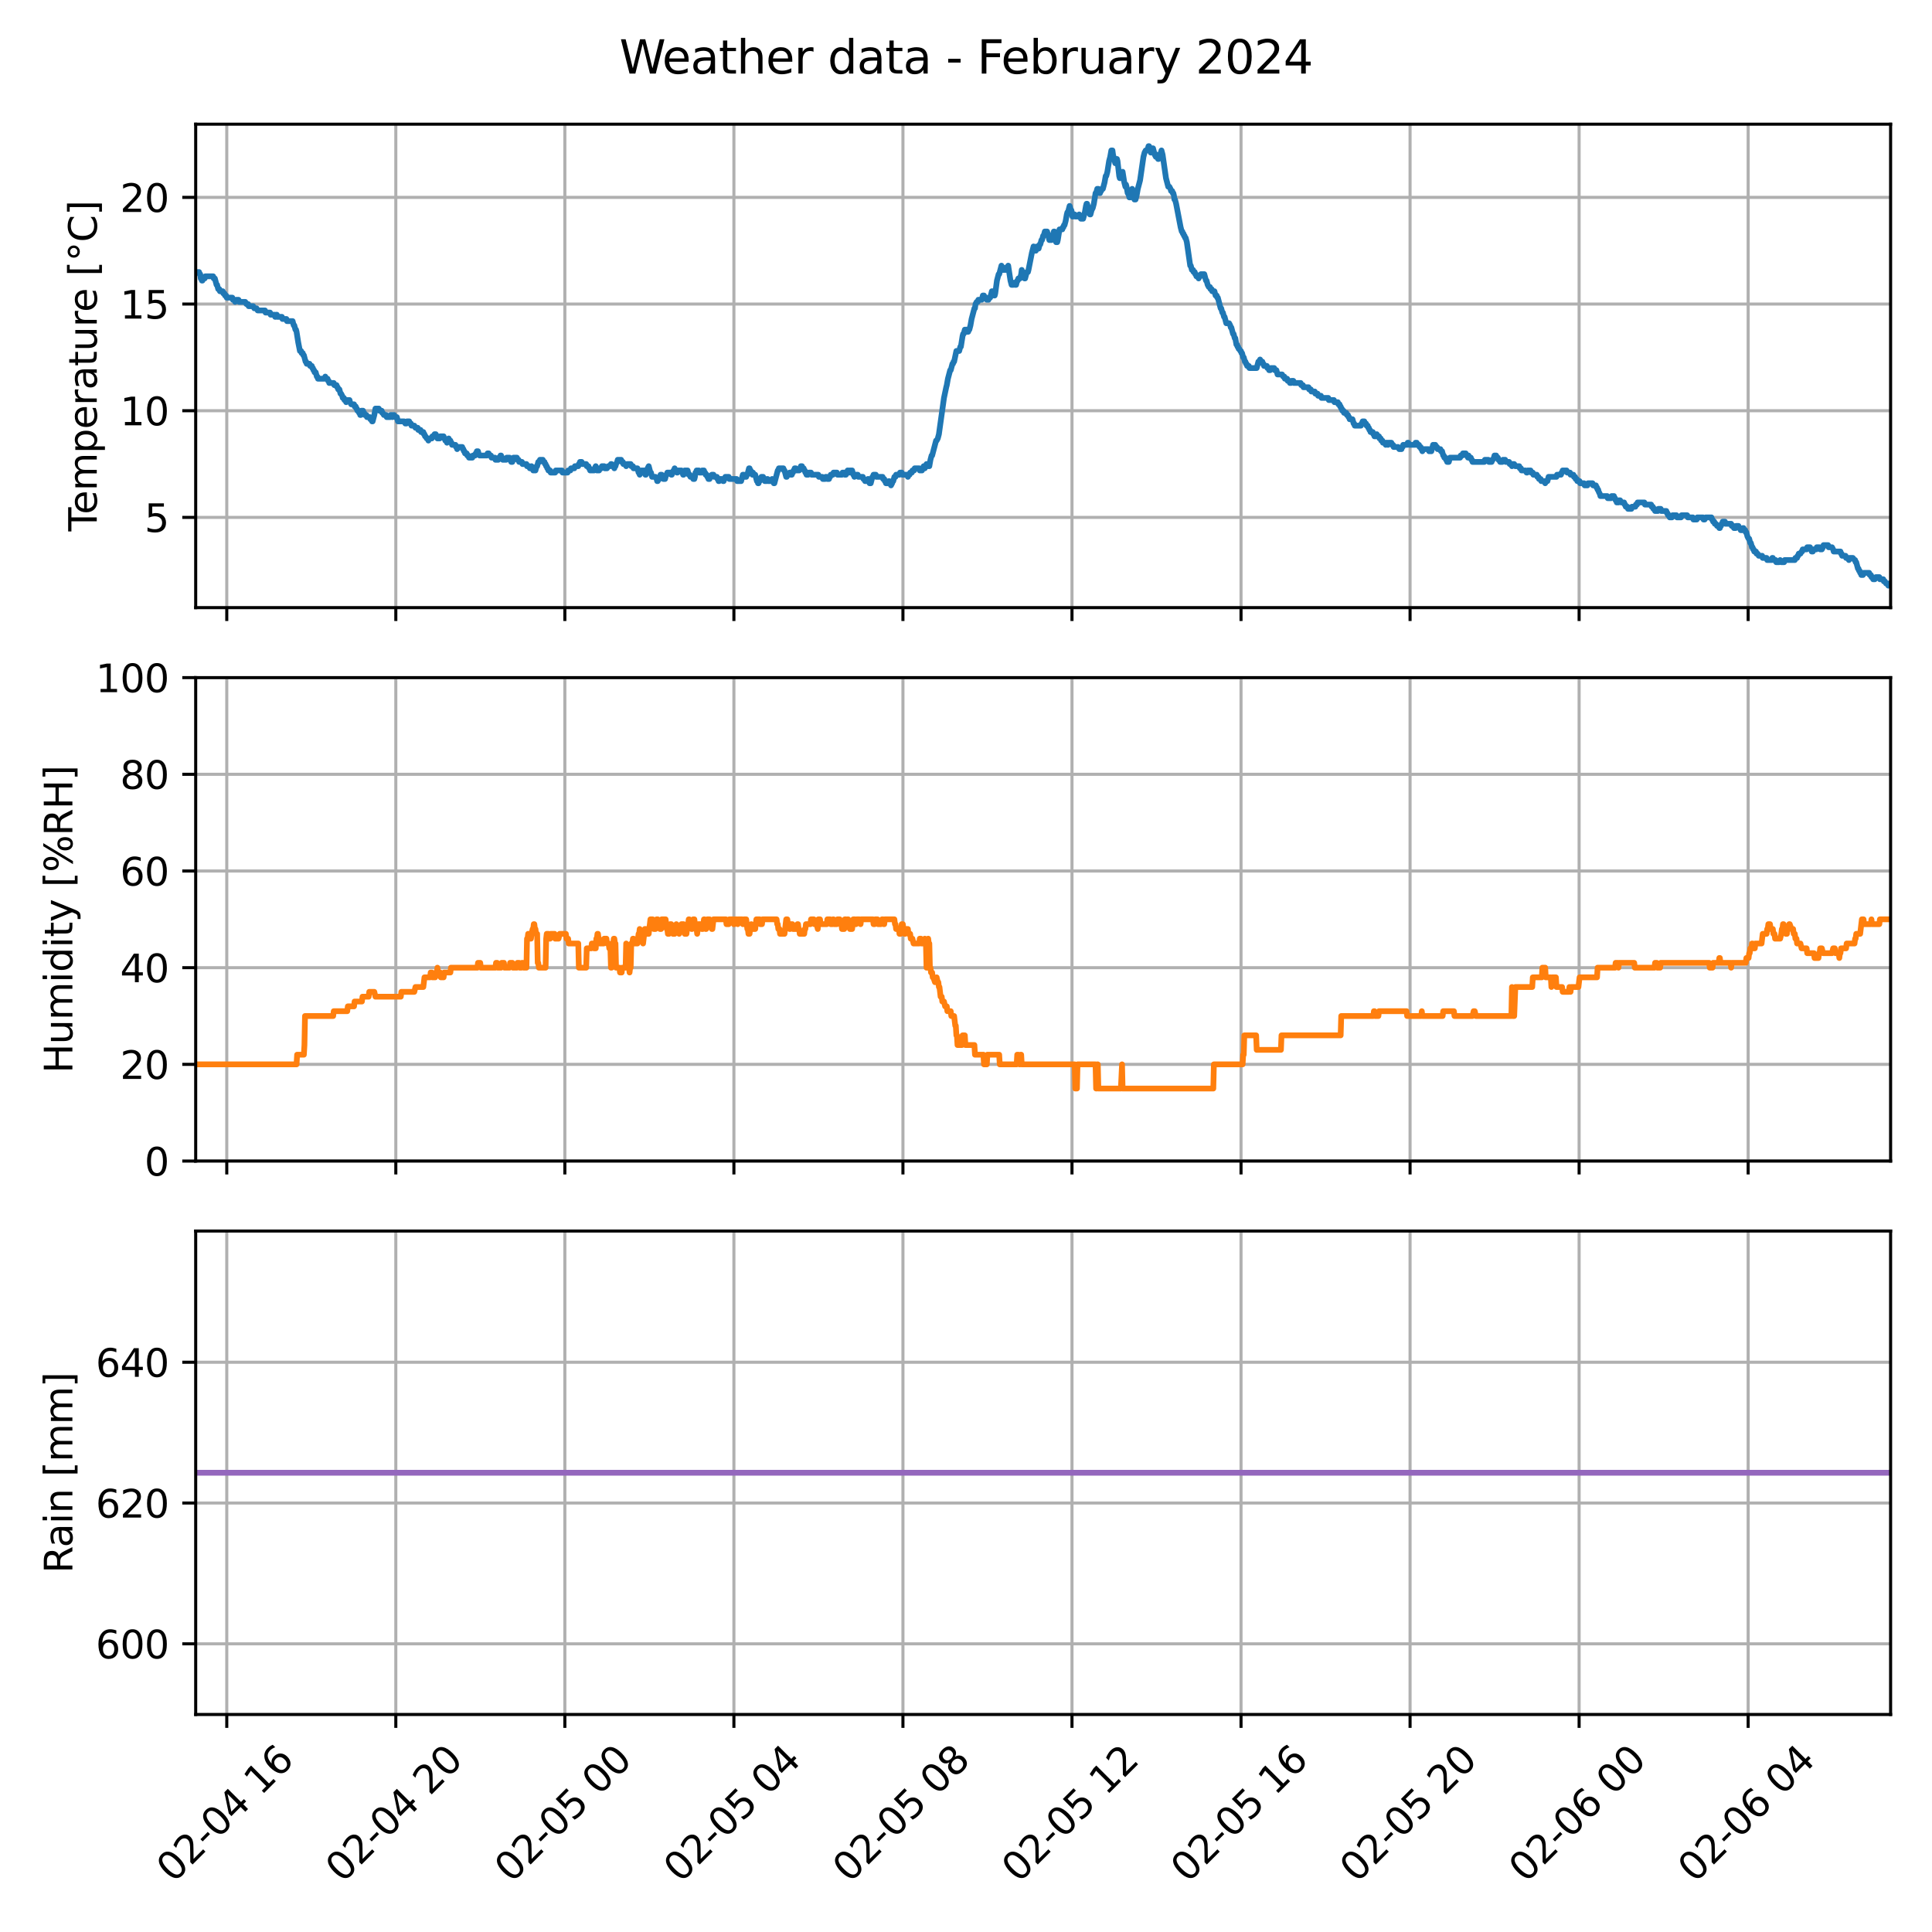 <?xml version="1.0" encoding="utf-8" standalone="no"?>
<!DOCTYPE svg PUBLIC "-//W3C//DTD SVG 1.1//EN"
  "http://www.w3.org/Graphics/SVG/1.1/DTD/svg11.dtd">
<svg xmlns:xlink="http://www.w3.org/1999/xlink" width="504pt" height="504pt" viewBox="0 0 504 504" xmlns="http://www.w3.org/2000/svg" version="1.1">
 <defs>
  <style type="text/css">*{stroke-linejoin: round; stroke-linecap: butt}</style>
 </defs>
 <g id="figure_1">
  <g id="patch_1">
   <path d="M 0 504 
L 504 504 
L 504 0 
L 0 0 
z
" style="fill: #ffffff"/>
  </g>
  <g id="axes_1">
   <g id="patch_2">
    <path d="M 51.05 158.511 
L 493.2 158.511 
L 493.2 32.4 
L 51.05 32.4 
z
" style="fill: #ffffff"/>
   </g>
   <g id="matplotlib.axis_1">
    <g id="xtick_1">
     <g id="line2d_1">
      <path d="M 59.158 158.511 
L 59.158 32.4 
" clip-path="url(#pe0d946ab72)" style="fill: none; stroke: #b0b0b0; stroke-width: 0.8; stroke-linecap: square"/>
     </g>
     <g id="line2d_2">
      <defs>
       <path id="mecd0f5cdc6" d="M 0 0 
L 0 3.5 
" style="stroke: #000000; stroke-width: 0.8"/>
      </defs>
      <g>
       <use xlink:href="#mecd0f5cdc6" x="59.158" y="158.511" style="stroke: #000000; stroke-width: 0.8"/>
      </g>
     </g>
    </g>
    <g id="xtick_2">
     <g id="line2d_3">
      <path d="M 103.256 158.511 
L 103.256 32.4 
" clip-path="url(#pe0d946ab72)" style="fill: none; stroke: #b0b0b0; stroke-width: 0.8; stroke-linecap: square"/>
     </g>
     <g id="line2d_4">
      <g>
       <use xlink:href="#mecd0f5cdc6" x="103.256" y="158.511" style="stroke: #000000; stroke-width: 0.8"/>
      </g>
     </g>
    </g>
    <g id="xtick_3">
     <g id="line2d_5">
      <path d="M 147.354 158.511 
L 147.354 32.4 
" clip-path="url(#pe0d946ab72)" style="fill: none; stroke: #b0b0b0; stroke-width: 0.8; stroke-linecap: square"/>
     </g>
     <g id="line2d_6">
      <g>
       <use xlink:href="#mecd0f5cdc6" x="147.354" y="158.511" style="stroke: #000000; stroke-width: 0.8"/>
      </g>
     </g>
    </g>
    <g id="xtick_4">
     <g id="line2d_7">
      <path d="M 191.452 158.511 
L 191.452 32.4 
" clip-path="url(#pe0d946ab72)" style="fill: none; stroke: #b0b0b0; stroke-width: 0.8; stroke-linecap: square"/>
     </g>
     <g id="line2d_8">
      <g>
       <use xlink:href="#mecd0f5cdc6" x="191.452" y="158.511" style="stroke: #000000; stroke-width: 0.8"/>
      </g>
     </g>
    </g>
    <g id="xtick_5">
     <g id="line2d_9">
      <path d="M 235.55 158.511 
L 235.55 32.4 
" clip-path="url(#pe0d946ab72)" style="fill: none; stroke: #b0b0b0; stroke-width: 0.8; stroke-linecap: square"/>
     </g>
     <g id="line2d_10">
      <g>
       <use xlink:href="#mecd0f5cdc6" x="235.55" y="158.511" style="stroke: #000000; stroke-width: 0.8"/>
      </g>
     </g>
    </g>
    <g id="xtick_6">
     <g id="line2d_11">
      <path d="M 279.648 158.511 
L 279.648 32.4 
" clip-path="url(#pe0d946ab72)" style="fill: none; stroke: #b0b0b0; stroke-width: 0.8; stroke-linecap: square"/>
     </g>
     <g id="line2d_12">
      <g>
       <use xlink:href="#mecd0f5cdc6" x="279.648" y="158.511" style="stroke: #000000; stroke-width: 0.8"/>
      </g>
     </g>
    </g>
    <g id="xtick_7">
     <g id="line2d_13">
      <path d="M 323.746 158.511 
L 323.746 32.4 
" clip-path="url(#pe0d946ab72)" style="fill: none; stroke: #b0b0b0; stroke-width: 0.8; stroke-linecap: square"/>
     </g>
     <g id="line2d_14">
      <g>
       <use xlink:href="#mecd0f5cdc6" x="323.746" y="158.511" style="stroke: #000000; stroke-width: 0.8"/>
      </g>
     </g>
    </g>
    <g id="xtick_8">
     <g id="line2d_15">
      <path d="M 367.844 158.511 
L 367.844 32.4 
" clip-path="url(#pe0d946ab72)" style="fill: none; stroke: #b0b0b0; stroke-width: 0.8; stroke-linecap: square"/>
     </g>
     <g id="line2d_16">
      <g>
       <use xlink:href="#mecd0f5cdc6" x="367.844" y="158.511" style="stroke: #000000; stroke-width: 0.8"/>
      </g>
     </g>
    </g>
    <g id="xtick_9">
     <g id="line2d_17">
      <path d="M 411.942 158.511 
L 411.942 32.4 
" clip-path="url(#pe0d946ab72)" style="fill: none; stroke: #b0b0b0; stroke-width: 0.8; stroke-linecap: square"/>
     </g>
     <g id="line2d_18">
      <g>
       <use xlink:href="#mecd0f5cdc6" x="411.942" y="158.511" style="stroke: #000000; stroke-width: 0.8"/>
      </g>
     </g>
    </g>
    <g id="xtick_10">
     <g id="line2d_19">
      <path d="M 456.04 158.511 
L 456.04 32.4 
" clip-path="url(#pe0d946ab72)" style="fill: none; stroke: #b0b0b0; stroke-width: 0.8; stroke-linecap: square"/>
     </g>
     <g id="line2d_20">
      <g>
       <use xlink:href="#mecd0f5cdc6" x="456.04" y="158.511" style="stroke: #000000; stroke-width: 0.8"/>
      </g>
     </g>
    </g>
   </g>
   <g id="matplotlib.axis_2">
    <g id="ytick_1">
     <g id="line2d_21">
      <path d="M 51.05 134.969 
L 493.2 134.969 
" clip-path="url(#pe0d946ab72)" style="fill: none; stroke: #b0b0b0; stroke-width: 0.8; stroke-linecap: square"/>
     </g>
     <g id="line2d_22">
      <defs>
       <path id="mf28c0d1695" d="M 0 0 
L -3.5 0 
" style="stroke: #000000; stroke-width: 0.8"/>
      </defs>
      <g>
       <use xlink:href="#mf28c0d1695" x="51.05" y="134.969" style="stroke: #000000; stroke-width: 0.8"/>
      </g>
     </g>
     <g id="text_1">
      <!-- 5 -->
      <g transform="translate(37.688 138.769) scale(0.1 -0.1)">
       <defs>
        <path id="DejaVuSans-35" d="M 691 4666 
L 3169 4666 
L 3169 4134 
L 1269 4134 
L 1269 2991 
Q 1406 3038 1543 3061 
Q 1681 3084 1819 3084 
Q 2600 3084 3056 2656 
Q 3513 2228 3513 1497 
Q 3513 744 3044 326 
Q 2575 -91 1722 -91 
Q 1428 -91 1123 -41 
Q 819 9 494 109 
L 494 744 
Q 775 591 1075 516 
Q 1375 441 1709 441 
Q 2250 441 2565 725 
Q 2881 1009 2881 1497 
Q 2881 1984 2565 2268 
Q 2250 2553 1709 2553 
Q 1456 2553 1204 2497 
Q 953 2441 691 2322 
L 691 4666 
z
" transform="scale(0.016)"/>
       </defs>
       <use xlink:href="#DejaVuSans-35"/>
      </g>
     </g>
    </g>
    <g id="ytick_2">
     <g id="line2d_23">
      <path d="M 51.05 107.143 
L 493.2 107.143 
" clip-path="url(#pe0d946ab72)" style="fill: none; stroke: #b0b0b0; stroke-width: 0.8; stroke-linecap: square"/>
     </g>
     <g id="line2d_24">
      <g>
       <use xlink:href="#mf28c0d1695" x="51.05" y="107.143" style="stroke: #000000; stroke-width: 0.8"/>
      </g>
     </g>
     <g id="text_2">
      <!-- 10 -->
      <g transform="translate(31.325 110.942) scale(0.1 -0.1)">
       <defs>
        <path id="DejaVuSans-31" d="M 794 531 
L 1825 531 
L 1825 4091 
L 703 3866 
L 703 4441 
L 1819 4666 
L 2450 4666 
L 2450 531 
L 3481 531 
L 3481 0 
L 794 0 
L 794 531 
z
" transform="scale(0.016)"/>
        <path id="DejaVuSans-30" d="M 2034 4250 
Q 1547 4250 1301 3770 
Q 1056 3291 1056 2328 
Q 1056 1369 1301 889 
Q 1547 409 2034 409 
Q 2525 409 2770 889 
Q 3016 1369 3016 2328 
Q 3016 3291 2770 3770 
Q 2525 4250 2034 4250 
z
M 2034 4750 
Q 2819 4750 3233 4129 
Q 3647 3509 3647 2328 
Q 3647 1150 3233 529 
Q 2819 -91 2034 -91 
Q 1250 -91 836 529 
Q 422 1150 422 2328 
Q 422 3509 836 4129 
Q 1250 4750 2034 4750 
z
" transform="scale(0.016)"/>
       </defs>
       <use xlink:href="#DejaVuSans-31"/>
       <use xlink:href="#DejaVuSans-30" x="63.623"/>
      </g>
     </g>
    </g>
    <g id="ytick_3">
     <g id="line2d_25">
      <path d="M 51.05 79.316 
L 493.2 79.316 
" clip-path="url(#pe0d946ab72)" style="fill: none; stroke: #b0b0b0; stroke-width: 0.8; stroke-linecap: square"/>
     </g>
     <g id="line2d_26">
      <g>
       <use xlink:href="#mf28c0d1695" x="51.05" y="79.316" style="stroke: #000000; stroke-width: 0.8"/>
      </g>
     </g>
     <g id="text_3">
      <!-- 15 -->
      <g transform="translate(31.325 83.115) scale(0.1 -0.1)">
       <use xlink:href="#DejaVuSans-31"/>
       <use xlink:href="#DejaVuSans-35" x="63.623"/>
      </g>
     </g>
    </g>
    <g id="ytick_4">
     <g id="line2d_27">
      <path d="M 51.05 51.489 
L 493.2 51.489 
" clip-path="url(#pe0d946ab72)" style="fill: none; stroke: #b0b0b0; stroke-width: 0.8; stroke-linecap: square"/>
     </g>
     <g id="line2d_28">
      <g>
       <use xlink:href="#mf28c0d1695" x="51.05" y="51.489" style="stroke: #000000; stroke-width: 0.8"/>
      </g>
     </g>
     <g id="text_4">
      <!-- 20 -->
      <g transform="translate(31.325 55.288) scale(0.1 -0.1)">
       <defs>
        <path id="DejaVuSans-32" d="M 1228 531 
L 3431 531 
L 3431 0 
L 469 0 
L 469 531 
Q 828 903 1448 1529 
Q 2069 2156 2228 2338 
Q 2531 2678 2651 2914 
Q 2772 3150 2772 3378 
Q 2772 3750 2511 3984 
Q 2250 4219 1831 4219 
Q 1534 4219 1204 4116 
Q 875 4013 500 3803 
L 500 4441 
Q 881 4594 1212 4672 
Q 1544 4750 1819 4750 
Q 2544 4750 2975 4387 
Q 3406 4025 3406 3419 
Q 3406 3131 3298 2873 
Q 3191 2616 2906 2266 
Q 2828 2175 2409 1742 
Q 1991 1309 1228 531 
z
" transform="scale(0.016)"/>
       </defs>
       <use xlink:href="#DejaVuSans-32"/>
       <use xlink:href="#DejaVuSans-30" x="63.623"/>
      </g>
     </g>
    </g>
    <g id="text_5">
     <!-- Temperature [°C] -->
     <g transform="translate(25.245 138.607) rotate(-90) scale(0.1 -0.1)">
      <defs>
       <path id="DejaVuSans-54" d="M -19 4666 
L 3928 4666 
L 3928 4134 
L 2272 4134 
L 2272 0 
L 1638 0 
L 1638 4134 
L -19 4134 
L -19 4666 
z
" transform="scale(0.016)"/>
       <path id="DejaVuSans-65" d="M 3597 1894 
L 3597 1613 
L 953 1613 
Q 991 1019 1311 708 
Q 1631 397 2203 397 
Q 2534 397 2845 478 
Q 3156 559 3463 722 
L 3463 178 
Q 3153 47 2828 -22 
Q 2503 -91 2169 -91 
Q 1331 -91 842 396 
Q 353 884 353 1716 
Q 353 2575 817 3079 
Q 1281 3584 2069 3584 
Q 2775 3584 3186 3129 
Q 3597 2675 3597 1894 
z
M 3022 2063 
Q 3016 2534 2758 2815 
Q 2500 3097 2075 3097 
Q 1594 3097 1305 2825 
Q 1016 2553 972 2059 
L 3022 2063 
z
" transform="scale(0.016)"/>
       <path id="DejaVuSans-6d" d="M 3328 2828 
Q 3544 3216 3844 3400 
Q 4144 3584 4550 3584 
Q 5097 3584 5394 3201 
Q 5691 2819 5691 2113 
L 5691 0 
L 5113 0 
L 5113 2094 
Q 5113 2597 4934 2840 
Q 4756 3084 4391 3084 
Q 3944 3084 3684 2787 
Q 3425 2491 3425 1978 
L 3425 0 
L 2847 0 
L 2847 2094 
Q 2847 2600 2669 2842 
Q 2491 3084 2119 3084 
Q 1678 3084 1418 2786 
Q 1159 2488 1159 1978 
L 1159 0 
L 581 0 
L 581 3500 
L 1159 3500 
L 1159 2956 
Q 1356 3278 1631 3431 
Q 1906 3584 2284 3584 
Q 2666 3584 2933 3390 
Q 3200 3197 3328 2828 
z
" transform="scale(0.016)"/>
       <path id="DejaVuSans-70" d="M 1159 525 
L 1159 -1331 
L 581 -1331 
L 581 3500 
L 1159 3500 
L 1159 2969 
Q 1341 3281 1617 3432 
Q 1894 3584 2278 3584 
Q 2916 3584 3314 3078 
Q 3713 2572 3713 1747 
Q 3713 922 3314 415 
Q 2916 -91 2278 -91 
Q 1894 -91 1617 61 
Q 1341 213 1159 525 
z
M 3116 1747 
Q 3116 2381 2855 2742 
Q 2594 3103 2138 3103 
Q 1681 3103 1420 2742 
Q 1159 2381 1159 1747 
Q 1159 1113 1420 752 
Q 1681 391 2138 391 
Q 2594 391 2855 752 
Q 3116 1113 3116 1747 
z
" transform="scale(0.016)"/>
       <path id="DejaVuSans-72" d="M 2631 2963 
Q 2534 3019 2420 3045 
Q 2306 3072 2169 3072 
Q 1681 3072 1420 2755 
Q 1159 2438 1159 1844 
L 1159 0 
L 581 0 
L 581 3500 
L 1159 3500 
L 1159 2956 
Q 1341 3275 1631 3429 
Q 1922 3584 2338 3584 
Q 2397 3584 2469 3576 
Q 2541 3569 2628 3553 
L 2631 2963 
z
" transform="scale(0.016)"/>
       <path id="DejaVuSans-61" d="M 2194 1759 
Q 1497 1759 1228 1600 
Q 959 1441 959 1056 
Q 959 750 1161 570 
Q 1363 391 1709 391 
Q 2188 391 2477 730 
Q 2766 1069 2766 1631 
L 2766 1759 
L 2194 1759 
z
M 3341 1997 
L 3341 0 
L 2766 0 
L 2766 531 
Q 2569 213 2275 61 
Q 1981 -91 1556 -91 
Q 1019 -91 701 211 
Q 384 513 384 1019 
Q 384 1609 779 1909 
Q 1175 2209 1959 2209 
L 2766 2209 
L 2766 2266 
Q 2766 2663 2505 2880 
Q 2244 3097 1772 3097 
Q 1472 3097 1187 3025 
Q 903 2953 641 2809 
L 641 3341 
Q 956 3463 1253 3523 
Q 1550 3584 1831 3584 
Q 2591 3584 2966 3190 
Q 3341 2797 3341 1997 
z
" transform="scale(0.016)"/>
       <path id="DejaVuSans-74" d="M 1172 4494 
L 1172 3500 
L 2356 3500 
L 2356 3053 
L 1172 3053 
L 1172 1153 
Q 1172 725 1289 603 
Q 1406 481 1766 481 
L 2356 481 
L 2356 0 
L 1766 0 
Q 1100 0 847 248 
Q 594 497 594 1153 
L 594 3053 
L 172 3053 
L 172 3500 
L 594 3500 
L 594 4494 
L 1172 4494 
z
" transform="scale(0.016)"/>
       <path id="DejaVuSans-75" d="M 544 1381 
L 544 3500 
L 1119 3500 
L 1119 1403 
Q 1119 906 1312 657 
Q 1506 409 1894 409 
Q 2359 409 2629 706 
Q 2900 1003 2900 1516 
L 2900 3500 
L 3475 3500 
L 3475 0 
L 2900 0 
L 2900 538 
Q 2691 219 2414 64 
Q 2138 -91 1772 -91 
Q 1169 -91 856 284 
Q 544 659 544 1381 
z
M 1991 3584 
L 1991 3584 
z
" transform="scale(0.016)"/>
       <path id="DejaVuSans-20" transform="scale(0.016)"/>
       <path id="DejaVuSans-5b" d="M 550 4863 
L 1875 4863 
L 1875 4416 
L 1125 4416 
L 1125 -397 
L 1875 -397 
L 1875 -844 
L 550 -844 
L 550 4863 
z
" transform="scale(0.016)"/>
       <path id="DejaVuSans-b0" d="M 1600 4347 
Q 1350 4347 1178 4173 
Q 1006 4000 1006 3750 
Q 1006 3503 1178 3333 
Q 1350 3163 1600 3163 
Q 1850 3163 2022 3333 
Q 2194 3503 2194 3750 
Q 2194 3997 2020 4172 
Q 1847 4347 1600 4347 
z
M 1600 4750 
Q 1800 4750 1984 4673 
Q 2169 4597 2303 4453 
Q 2447 4313 2519 4134 
Q 2591 3956 2591 3750 
Q 2591 3338 2302 3052 
Q 2013 2766 1594 2766 
Q 1172 2766 890 3047 
Q 609 3328 609 3750 
Q 609 4169 896 4459 
Q 1184 4750 1600 4750 
z
" transform="scale(0.016)"/>
       <path id="DejaVuSans-43" d="M 4122 4306 
L 4122 3641 
Q 3803 3938 3442 4084 
Q 3081 4231 2675 4231 
Q 1875 4231 1450 3742 
Q 1025 3253 1025 2328 
Q 1025 1406 1450 917 
Q 1875 428 2675 428 
Q 3081 428 3442 575 
Q 3803 722 4122 1019 
L 4122 359 
Q 3791 134 3420 21 
Q 3050 -91 2638 -91 
Q 1578 -91 968 557 
Q 359 1206 359 2328 
Q 359 3453 968 4101 
Q 1578 4750 2638 4750 
Q 3056 4750 3426 4639 
Q 3797 4528 4122 4306 
z
" transform="scale(0.016)"/>
       <path id="DejaVuSans-5d" d="M 1947 4863 
L 1947 -844 
L 622 -844 
L 622 -397 
L 1369 -397 
L 1369 4416 
L 622 4416 
L 622 4863 
L 1947 4863 
z
" transform="scale(0.016)"/>
      </defs>
      <use xlink:href="#DejaVuSans-54"/>
      <use xlink:href="#DejaVuSans-65" x="44.084"/>
      <use xlink:href="#DejaVuSans-6d" x="105.607"/>
      <use xlink:href="#DejaVuSans-70" x="203.02"/>
      <use xlink:href="#DejaVuSans-65" x="266.496"/>
      <use xlink:href="#DejaVuSans-72" x="328.02"/>
      <use xlink:href="#DejaVuSans-61" x="369.133"/>
      <use xlink:href="#DejaVuSans-74" x="430.412"/>
      <use xlink:href="#DejaVuSans-75" x="469.621"/>
      <use xlink:href="#DejaVuSans-72" x="533"/>
      <use xlink:href="#DejaVuSans-65" x="571.863"/>
      <use xlink:href="#DejaVuSans-20" x="633.387"/>
      <use xlink:href="#DejaVuSans-5b" x="665.174"/>
      <use xlink:href="#DejaVuSans-b0" x="704.188"/>
      <use xlink:href="#DejaVuSans-43" x="754.188"/>
      <use xlink:href="#DejaVuSans-5d" x="824.012"/>
     </g>
    </g>
   </g>
   <g id="line2d_29">
    <path d="M 51.05 70.968 
L 51.932 70.968 
L 52.08 71.524 
L 52.226 71.524 
L 52.373 72.637 
L 52.52 72.637 
L 52.667 73.194 
L 52.814 73.194 
L 52.961 72.637 
L 53.402 72.637 
L 53.549 72.081 
L 55.607 72.081 
L 55.754 72.637 
L 56.049 72.637 
L 56.489 74.307 
L 56.636 74.307 
L 56.93 75.42 
L 57.224 75.42 
L 57.371 75.977 
L 58.106 75.977 
L 58.253 76.533 
L 58.547 76.533 
L 58.695 77.09 
L 58.988 77.09 
L 59.135 77.646 
L 60.605 77.646 
L 60.751 78.203 
L 61.193 78.203 
L 61.339 78.759 
L 61.633 78.203 
L 62.221 78.203 
L 62.369 78.759 
L 63.985 78.759 
L 64.28 79.316 
L 64.721 79.316 
L 64.867 79.872 
L 66.043 79.872 
L 66.337 80.429 
L 66.926 80.429 
L 67.219 80.986 
L 69.13 80.986 
L 69.277 81.542 
L 70.453 81.542 
L 70.6 82.099 
L 71.629 82.099 
L 71.776 82.655 
L 71.923 82.655 
L 72.07 82.099 
L 72.217 82.099 
L 72.364 82.655 
L 73.54 82.655 
L 73.687 83.212 
L 74.716 83.212 
L 74.862 83.768 
L 76.332 83.768 
L 76.626 84.881 
L 76.774 84.881 
L 77.068 85.994 
L 77.214 85.994 
L 77.362 86.551 
L 77.802 89.334 
L 78.243 91.56 
L 78.538 91.56 
L 78.684 92.116 
L 78.978 92.116 
L 79.126 92.673 
L 79.272 92.673 
L 79.714 94.342 
L 79.86 94.342 
L 80.008 94.899 
L 80.743 94.899 
L 80.889 95.455 
L 81.33 95.455 
L 81.477 96.012 
L 81.624 96.012 
L 81.771 96.568 
L 81.918 96.568 
L 82.065 97.125 
L 82.359 97.125 
L 82.653 98.238 
L 82.8 98.238 
L 82.947 98.795 
L 84.711 98.795 
L 84.858 98.238 
L 85.005 98.795 
L 85.446 98.795 
L 85.593 99.351 
L 85.74 99.351 
L 85.887 99.908 
L 87.063 99.908 
L 87.21 100.464 
L 87.798 100.464 
L 87.945 101.021 
L 88.092 101.021 
L 88.239 101.577 
L 88.533 101.577 
L 88.827 102.69 
L 88.975 102.69 
L 89.268 103.247 
L 89.415 103.803 
L 89.709 103.803 
L 89.856 104.36 
L 90.15 104.36 
L 90.297 104.917 
L 90.444 104.36 
L 91.179 104.36 
L 91.325 104.917 
L 91.619 105.473 
L 92.355 105.473 
L 92.501 106.03 
L 92.795 106.03 
L 92.943 106.586 
L 93.089 106.586 
L 93.237 107.143 
L 93.531 107.143 
L 93.677 107.699 
L 93.825 107.699 
L 93.971 108.256 
L 94.119 108.256 
L 94.265 107.143 
L 94.706 107.143 
L 94.853 107.699 
L 95.001 107.699 
L 95.147 108.256 
L 95.589 108.256 
L 95.735 108.812 
L 96.471 108.812 
L 96.617 109.369 
L 96.911 109.369 
L 97.058 109.925 
L 97.206 109.925 
L 97.646 108.256 
L 97.94 106.586 
L 98.822 106.586 
L 98.969 107.143 
L 99.557 107.143 
L 99.704 107.699 
L 99.851 107.699 
L 100.146 108.256 
L 100.733 108.256 
L 100.88 108.812 
L 101.762 108.812 
L 101.909 108.256 
L 102.203 108.256 
L 102.35 108.812 
L 102.497 108.256 
L 102.792 108.256 
L 103.085 108.812 
L 103.526 108.812 
L 103.82 109.925 
L 105.437 109.925 
L 105.731 110.482 
L 106.025 110.482 
L 106.172 109.925 
L 106.76 109.925 
L 106.907 110.482 
L 107.201 110.482 
L 107.348 111.038 
L 108.082 111.038 
L 108.377 111.595 
L 108.964 111.595 
L 109.112 112.151 
L 109.7 112.151 
L 109.846 112.708 
L 110.434 112.708 
L 110.582 113.265 
L 110.728 113.265 
L 110.876 113.821 
L 111.023 113.821 
L 111.316 114.378 
L 111.61 114.378 
L 111.757 114.934 
L 111.904 114.378 
L 112.64 114.378 
L 112.786 113.821 
L 113.227 113.821 
L 113.374 113.265 
L 113.668 113.265 
L 113.963 113.821 
L 114.109 114.378 
L 114.697 114.378 
L 114.844 113.821 
L 115.726 113.821 
L 115.873 114.378 
L 116.02 114.378 
L 116.167 114.934 
L 116.461 114.934 
L 116.609 115.491 
L 116.755 114.934 
L 116.902 114.934 
L 117.049 114.378 
L 117.196 114.934 
L 117.49 114.934 
L 117.637 115.491 
L 117.784 115.491 
L 117.931 116.047 
L 118.813 116.047 
L 118.96 116.604 
L 119.107 116.604 
L 119.255 117.16 
L 119.548 116.604 
L 120.577 116.604 
L 120.724 117.16 
L 120.871 117.16 
L 121.018 117.717 
L 121.165 117.717 
L 121.312 118.273 
L 121.753 118.273 
L 121.9 118.83 
L 122.195 118.83 
L 122.341 119.386 
L 123.223 119.386 
L 123.37 118.83 
L 123.958 118.83 
L 124.105 118.273 
L 124.252 118.273 
L 124.399 117.717 
L 124.693 117.717 
L 124.84 118.273 
L 125.133 118.83 
L 127.045 118.83 
L 127.191 118.273 
L 127.485 118.273 
L 127.779 118.83 
L 128.073 118.83 
L 128.221 119.386 
L 129.103 119.386 
L 129.249 119.943 
L 129.985 119.943 
L 130.131 119.386 
L 130.426 119.386 
L 130.572 118.83 
L 130.719 118.83 
L 130.867 119.386 
L 131.013 119.386 
L 131.16 119.943 
L 132.043 119.943 
L 132.189 119.386 
L 132.924 119.386 
L 133.072 119.943 
L 133.365 120.5 
L 133.659 120.5 
L 133.953 119.386 
L 134.835 119.386 
L 134.982 119.943 
L 135.276 119.943 
L 135.423 120.5 
L 136.158 120.5 
L 136.305 121.056 
L 137.334 121.056 
L 137.481 121.613 
L 138.069 121.613 
L 138.216 122.169 
L 138.51 122.169 
L 138.658 121.613 
L 138.951 122.169 
L 139.098 122.726 
L 139.686 122.726 
L 139.98 121.613 
L 140.127 121.613 
L 140.421 120.5 
L 140.715 120.5 
L 140.862 119.943 
L 141.596 119.943 
L 141.744 120.5 
L 142.038 120.5 
L 142.184 121.056 
L 142.332 121.056 
L 142.478 121.613 
L 142.626 121.613 
L 142.772 122.169 
L 142.92 122.169 
L 143.066 122.726 
L 143.508 122.726 
L 143.654 123.282 
L 144.83 123.282 
L 144.978 122.726 
L 146.594 122.726 
L 146.742 123.282 
L 148.064 123.282 
L 148.212 122.726 
L 148.8 122.726 
L 148.946 122.169 
L 149.829 122.169 
L 149.975 121.613 
L 150.857 121.613 
L 151.004 121.056 
L 151.152 121.056 
L 151.298 120.5 
L 151.739 120.5 
L 151.886 121.056 
L 152.915 121.056 
L 153.062 121.613 
L 153.503 121.613 
L 153.65 122.169 
L 153.797 122.169 
L 153.944 122.726 
L 154.973 122.726 
L 155.12 122.169 
L 155.414 121.613 
L 155.708 122.726 
L 156.296 122.726 
L 156.443 122.169 
L 156.884 122.169 
L 157.031 121.613 
L 157.619 121.613 
L 157.766 122.169 
L 158.354 122.169 
L 158.648 121.613 
L 159.235 121.613 
L 159.383 121.056 
L 159.53 121.056 
L 159.677 121.613 
L 160.117 121.613 
L 160.265 122.169 
L 160.411 121.613 
L 160.559 121.613 
L 160.706 121.056 
L 160.999 120.5 
L 161.147 119.943 
L 162.029 119.943 
L 162.175 120.5 
L 162.469 120.5 
L 162.617 121.056 
L 163.205 121.056 
L 163.351 121.613 
L 163.646 121.056 
L 164.527 121.056 
L 164.675 121.613 
L 165.115 121.613 
L 165.263 122.169 
L 166.292 122.169 
L 166.585 123.282 
L 166.733 123.282 
L 166.879 123.839 
L 167.026 123.282 
L 167.173 123.282 
L 167.32 122.726 
L 168.055 122.726 
L 168.349 123.839 
L 168.496 123.839 
L 168.937 122.169 
L 169.231 121.613 
L 169.672 123.282 
L 169.819 123.282 
L 170.113 124.395 
L 170.995 124.395 
L 171.289 124.952 
L 171.436 125.508 
L 171.583 125.508 
L 171.878 124.952 
L 172.024 124.952 
L 172.318 123.839 
L 172.612 123.839 
L 172.759 124.395 
L 172.906 124.395 
L 173.053 124.952 
L 173.494 124.952 
L 173.788 123.839 
L 173.935 123.839 
L 174.082 123.282 
L 174.964 123.282 
L 175.111 123.839 
L 175.258 123.839 
L 175.405 123.282 
L 175.552 123.282 
L 175.699 122.726 
L 175.846 122.726 
L 175.993 122.169 
L 176.14 122.726 
L 176.434 122.726 
L 176.581 123.282 
L 176.728 123.282 
L 176.875 122.726 
L 177.756 122.726 
L 177.904 123.282 
L 178.05 123.282 
L 178.198 123.839 
L 178.344 123.839 
L 178.638 122.726 
L 179.374 122.726 
L 179.668 123.839 
L 179.962 123.839 
L 180.109 124.395 
L 180.696 124.395 
L 180.844 124.952 
L 181.138 124.952 
L 181.284 124.395 
L 181.432 123.282 
L 181.578 123.282 
L 181.726 122.726 
L 182.314 122.726 
L 182.46 123.282 
L 183.048 123.282 
L 183.195 122.726 
L 183.636 122.726 
L 183.783 123.282 
L 183.93 123.282 
L 184.077 123.839 
L 184.372 123.839 
L 184.518 124.395 
L 184.666 124.395 
L 184.812 124.952 
L 185.106 124.952 
L 185.253 124.395 
L 185.4 124.395 
L 185.695 123.839 
L 186.136 123.839 
L 186.282 124.395 
L 187.017 124.395 
L 187.164 124.952 
L 187.311 124.952 
L 187.458 125.508 
L 187.605 125.508 
L 187.752 124.952 
L 188.341 124.952 
L 188.634 125.508 
L 188.781 125.508 
L 188.928 124.952 
L 189.075 124.952 
L 189.222 124.395 
L 190.104 124.395 
L 190.251 124.952 
L 192.162 124.952 
L 192.309 125.508 
L 193.338 125.508 
L 193.779 123.839 
L 194.072 123.839 
L 194.22 124.395 
L 194.661 124.395 
L 194.807 123.839 
L 194.955 123.839 
L 195.395 122.169 
L 195.543 122.169 
L 195.689 122.726 
L 195.837 122.726 
L 195.983 123.282 
L 196.131 123.282 
L 196.277 123.839 
L 196.425 123.282 
L 196.573 123.839 
L 197.013 123.839 
L 197.453 125.508 
L 197.601 125.508 
L 197.747 126.065 
L 197.895 126.065 
L 198.041 125.508 
L 198.189 125.508 
L 198.335 124.952 
L 198.483 124.952 
L 198.629 124.395 
L 199.071 124.395 
L 199.217 124.952 
L 199.512 125.508 
L 199.953 125.508 
L 200.099 124.952 
L 200.247 124.952 
L 200.393 125.508 
L 201.275 125.508 
L 201.423 124.952 
L 201.569 125.508 
L 201.716 125.508 
L 201.863 126.065 
L 202.011 126.065 
L 202.892 122.726 
L 203.039 122.726 
L 203.186 122.169 
L 204.362 122.169 
L 204.509 122.726 
L 204.656 122.726 
L 205.098 124.395 
L 205.244 124.395 
L 205.391 123.839 
L 205.832 123.839 
L 205.979 123.282 
L 206.126 123.282 
L 206.273 123.839 
L 206.567 123.839 
L 206.714 123.282 
L 206.861 123.282 
L 207.008 122.726 
L 207.155 122.726 
L 207.302 122.169 
L 207.596 122.169 
L 207.744 122.726 
L 208.478 122.726 
L 208.625 122.169 
L 208.772 122.169 
L 208.919 121.613 
L 209.213 121.613 
L 209.36 122.169 
L 209.654 122.169 
L 209.801 122.726 
L 209.948 122.726 
L 210.095 123.282 
L 210.242 123.282 
L 210.39 123.839 
L 210.83 123.839 
L 210.977 123.282 
L 211.564 123.282 
L 211.712 123.839 
L 213.475 123.839 
L 213.622 124.395 
L 214.504 124.395 
L 214.652 124.952 
L 215.24 124.952 
L 215.386 124.395 
L 215.68 124.395 
L 215.828 124.952 
L 216.268 124.952 
L 216.416 124.395 
L 216.562 124.395 
L 216.71 123.839 
L 217.298 123.839 
L 217.444 123.282 
L 218.326 123.282 
L 218.473 123.839 
L 219.649 123.839 
L 219.796 123.282 
L 220.237 123.282 
L 220.384 123.839 
L 220.678 123.839 
L 220.825 123.282 
L 220.972 123.282 
L 221.119 122.726 
L 221.266 122.726 
L 221.413 123.282 
L 221.561 123.282 
L 221.707 122.726 
L 222.295 122.726 
L 222.589 123.839 
L 222.736 123.839 
L 222.883 124.395 
L 223.03 123.839 
L 223.765 123.839 
L 223.912 124.395 
L 225.088 124.395 
L 225.235 124.952 
L 225.382 124.952 
L 225.676 125.508 
L 226.264 125.508 
L 226.411 124.952 
L 226.558 124.952 
L 226.852 126.065 
L 227.147 126.065 
L 227.587 124.395 
L 227.734 124.395 
L 227.881 123.839 
L 228.469 123.839 
L 228.616 124.395 
L 230.233 124.395 
L 230.379 124.952 
L 230.673 124.952 
L 230.821 125.508 
L 230.967 125.508 
L 231.115 126.065 
L 231.703 126.065 
L 231.85 125.508 
L 231.997 125.508 
L 232.143 126.065 
L 232.291 126.065 
L 232.437 126.621 
L 232.731 126.065 
L 232.879 125.508 
L 233.025 125.508 
L 233.319 124.395 
L 233.613 124.395 
L 233.761 123.839 
L 234.643 123.839 
L 234.789 123.282 
L 235.231 123.282 
L 235.378 123.839 
L 236.701 123.839 
L 236.847 124.395 
L 236.995 123.839 
L 237.288 123.839 
L 237.435 123.282 
L 237.876 123.282 
L 238.024 122.726 
L 238.464 122.726 
L 238.611 122.169 
L 239.787 122.169 
L 239.934 122.726 
L 240.522 122.726 
L 240.669 122.169 
L 240.964 121.613 
L 241.11 121.613 
L 241.257 122.169 
L 241.404 121.613 
L 241.551 121.613 
L 241.698 121.056 
L 241.992 121.056 
L 242.139 121.613 
L 242.433 121.613 
L 242.727 119.943 
L 243.021 118.83 
L 243.168 118.83 
L 244.197 114.934 
L 244.344 114.934 
L 244.638 114.378 
L 244.932 113.265 
L 246.255 103.803 
L 246.842 101.021 
L 246.99 100.464 
L 247.284 98.795 
L 247.872 96.568 
L 248.018 96.568 
L 248.46 94.899 
L 248.606 94.899 
L 248.754 94.342 
L 248.9 94.342 
L 249.488 91.56 
L 250.224 91.56 
L 250.518 90.447 
L 250.664 90.447 
L 251.106 87.664 
L 251.252 87.107 
L 251.4 87.107 
L 251.694 85.994 
L 252.134 85.994 
L 252.282 86.551 
L 252.576 86.551 
L 252.722 85.994 
L 252.87 85.994 
L 253.164 84.881 
L 253.458 83.212 
L 254.192 80.429 
L 254.34 80.429 
L 254.486 79.316 
L 254.781 78.759 
L 255.074 78.759 
L 255.222 78.203 
L 256.103 78.203 
L 256.397 77.09 
L 256.692 77.09 
L 256.838 77.646 
L 257.279 77.646 
L 257.427 78.203 
L 257.867 78.203 
L 258.014 77.646 
L 258.308 77.646 
L 258.749 75.977 
L 258.896 75.977 
L 259.043 76.533 
L 259.19 76.533 
L 259.337 77.09 
L 259.484 77.09 
L 259.631 76.533 
L 260.073 73.194 
L 260.513 71.524 
L 260.66 71.524 
L 261.248 69.298 
L 261.542 70.411 
L 261.983 70.411 
L 262.13 69.855 
L 262.277 70.411 
L 262.424 70.411 
L 262.571 69.855 
L 262.717 69.855 
L 263.012 69.298 
L 263.599 73.194 
L 263.893 74.307 
L 264.335 74.307 
L 264.481 73.751 
L 264.629 73.751 
L 264.775 74.307 
L 265.069 74.307 
L 265.363 73.194 
L 265.511 73.194 
L 265.658 72.637 
L 266.099 72.637 
L 266.393 71.524 
L 266.539 70.411 
L 266.687 70.968 
L 266.833 70.968 
L 267.275 72.637 
L 267.421 72.637 
L 267.863 70.968 
L 268.157 70.968 
L 268.303 70.411 
L 269.185 65.959 
L 269.627 64.289 
L 269.773 64.846 
L 269.921 64.846 
L 270.067 65.403 
L 270.215 65.403 
L 270.509 64.289 
L 270.655 64.846 
L 270.949 64.846 
L 271.244 63.733 
L 271.39 63.733 
L 271.685 62.62 
L 271.831 62.62 
L 272.125 61.507 
L 272.272 61.507 
L 272.566 60.394 
L 273.154 60.394 
L 273.742 62.62 
L 274.33 62.62 
L 274.918 60.394 
L 275.065 60.394 
L 275.506 63.176 
L 275.8 63.176 
L 275.947 62.62 
L 276.388 59.837 
L 277.123 59.837 
L 277.27 59.281 
L 277.417 59.281 
L 277.564 58.724 
L 277.711 58.724 
L 278.005 57.611 
L 278.298 55.941 
L 278.446 55.385 
L 278.592 55.385 
L 279.034 53.715 
L 279.328 54.828 
L 279.476 54.828 
L 279.621 55.385 
L 279.768 56.498 
L 279.916 56.498 
L 280.062 55.941 
L 280.356 55.941 
L 280.504 56.498 
L 281.386 56.498 
L 281.532 55.941 
L 281.68 56.498 
L 281.826 56.498 
L 281.974 57.055 
L 282.562 57.055 
L 283.002 55.385 
L 283.296 53.715 
L 283.444 53.159 
L 283.59 53.159 
L 284.326 55.941 
L 284.472 55.941 
L 284.766 54.828 
L 285.061 54.272 
L 285.354 53.159 
L 285.796 50.376 
L 285.942 50.376 
L 286.236 49.263 
L 286.53 49.263 
L 286.824 50.376 
L 286.972 50.376 
L 287.118 49.82 
L 287.265 49.82 
L 287.412 49.263 
L 287.707 49.263 
L 288.147 47.593 
L 288.441 45.924 
L 288.588 45.924 
L 288.882 44.811 
L 289.323 42.028 
L 289.617 40.915 
L 289.911 39.245 
L 290.205 39.245 
L 290.352 40.358 
L 290.94 42.585 
L 291.234 41.472 
L 291.381 41.472 
L 291.528 42.028 
L 291.969 45.924 
L 292.116 46.48 
L 292.41 46.48 
L 292.851 44.811 
L 293.293 47.593 
L 293.585 48.706 
L 293.733 48.15 
L 293.879 48.706 
L 294.173 50.376 
L 294.321 50.376 
L 294.615 51.489 
L 294.909 51.489 
L 295.203 50.376 
L 295.349 49.263 
L 295.643 50.376 
L 295.938 52.046 
L 296.231 52.046 
L 296.525 50.933 
L 296.819 49.263 
L 297.407 47.037 
L 298.289 40.915 
L 298.583 39.802 
L 298.878 39.245 
L 299.319 39.245 
L 299.613 38.132 
L 299.759 38.132 
L 300.201 39.802 
L 300.495 38.689 
L 300.789 38.689 
L 301.229 40.358 
L 301.524 40.915 
L 301.67 40.915 
L 301.817 40.358 
L 302.111 41.472 
L 302.259 41.472 
L 302.405 40.915 
L 302.552 40.915 
L 302.993 39.245 
L 303.287 40.358 
L 304.17 46.48 
L 304.757 48.706 
L 305.051 48.706 
L 305.345 49.263 
L 305.492 49.82 
L 305.786 49.82 
L 305.933 50.376 
L 306.08 50.376 
L 306.227 50.933 
L 306.374 52.046 
L 306.521 52.046 
L 306.815 53.159 
L 307.991 59.281 
L 308.285 60.394 
L 308.432 60.394 
L 308.579 60.95 
L 308.726 60.95 
L 308.873 61.507 
L 309.02 61.507 
L 309.166 62.063 
L 309.314 62.063 
L 309.608 63.176 
L 310.49 69.298 
L 310.636 69.298 
L 310.93 70.411 
L 311.224 70.411 
L 311.372 70.968 
L 311.666 70.968 
L 311.813 71.524 
L 311.96 71.524 
L 312.106 72.081 
L 312.401 72.081 
L 312.694 72.637 
L 312.842 72.081 
L 313.136 72.081 
L 313.282 71.524 
L 314.164 71.524 
L 314.606 73.194 
L 314.752 73.194 
L 315.046 74.307 
L 315.341 74.864 
L 315.634 74.864 
L 315.782 75.42 
L 316.075 75.42 
L 316.222 75.977 
L 316.81 75.977 
L 317.104 77.09 
L 317.398 77.09 
L 317.545 77.646 
L 317.692 77.646 
L 318.427 80.429 
L 318.574 80.429 
L 318.868 81.542 
L 319.015 81.542 
L 319.309 82.655 
L 319.456 82.655 
L 319.897 84.325 
L 320.633 84.325 
L 320.926 84.881 
L 321.073 85.438 
L 321.22 85.438 
L 321.661 87.107 
L 321.808 87.107 
L 322.102 88.22 
L 322.249 88.22 
L 322.543 89.89 
L 322.69 89.89 
L 322.837 90.447 
L 322.984 90.447 
L 323.131 91.003 
L 323.278 91.003 
L 323.573 91.56 
L 323.719 91.56 
L 323.866 92.116 
L 324.013 92.116 
L 324.307 93.229 
L 324.454 93.229 
L 324.748 94.342 
L 324.895 94.342 
L 325.042 94.899 
L 325.189 94.899 
L 325.335 95.455 
L 325.777 95.455 
L 325.923 96.012 
L 327.835 96.012 
L 328.275 94.342 
L 328.569 94.342 
L 328.717 93.786 
L 328.863 94.342 
L 329.305 94.342 
L 329.451 94.899 
L 329.599 94.899 
L 329.745 95.455 
L 330.48 95.455 
L 330.627 96.012 
L 330.921 96.012 
L 331.069 96.568 
L 331.363 96.568 
L 331.509 96.012 
L 332.391 96.012 
L 332.539 96.568 
L 332.979 96.568 
L 333.273 97.682 
L 334.45 97.682 
L 334.743 98.238 
L 335.037 98.238 
L 335.184 98.795 
L 335.772 98.795 
L 335.919 99.351 
L 336.36 99.351 
L 336.507 99.908 
L 336.801 99.908 
L 336.948 99.351 
L 337.39 99.351 
L 337.536 99.908 
L 339.3 99.908 
L 339.447 100.464 
L 339.888 100.464 
L 340.036 101.021 
L 341.358 101.021 
L 341.504 101.577 
L 341.946 101.577 
L 342.092 102.134 
L 342.974 102.134 
L 343.122 102.69 
L 343.71 102.69 
L 343.856 103.247 
L 344.592 103.247 
L 344.738 103.803 
L 346.502 103.803 
L 346.65 104.36 
L 347.972 104.36 
L 348.119 104.917 
L 349.001 104.917 
L 349.148 105.473 
L 349.442 105.473 
L 349.589 106.03 
L 349.736 106.03 
L 349.883 106.586 
L 350.03 106.586 
L 350.177 107.143 
L 350.471 107.143 
L 350.618 107.699 
L 351.206 107.699 
L 351.353 108.256 
L 351.647 108.256 
L 351.794 108.812 
L 351.941 108.812 
L 352.088 109.369 
L 352.823 109.369 
L 353.117 110.482 
L 353.264 110.482 
L 353.411 111.038 
L 355.028 111.038 
L 355.175 110.482 
L 355.322 110.482 
L 355.469 109.925 
L 355.91 109.925 
L 356.057 110.482 
L 356.351 110.482 
L 356.499 111.038 
L 356.792 111.038 
L 356.939 111.595 
L 357.085 111.595 
L 357.233 112.151 
L 357.379 112.151 
L 357.527 112.708 
L 358.115 112.708 
L 358.261 113.265 
L 358.409 113.265 
L 358.555 113.821 
L 358.997 113.821 
L 359.143 113.265 
L 359.438 113.821 
L 359.731 113.821 
L 359.879 114.378 
L 360.173 114.378 
L 360.319 114.934 
L 360.613 114.934 
L 360.761 115.491 
L 361.349 115.491 
L 361.495 116.047 
L 361.643 115.491 
L 361.937 115.491 
L 362.084 116.047 
L 362.23 115.491 
L 362.965 115.491 
L 363.113 116.047 
L 363.407 116.047 
L 363.553 116.604 
L 364.729 116.604 
L 365.023 117.16 
L 365.611 117.16 
L 365.758 116.604 
L 365.905 116.604 
L 366.053 116.047 
L 367.081 116.047 
L 367.228 115.491 
L 367.375 115.491 
L 367.67 116.047 
L 369.139 116.047 
L 369.286 115.491 
L 369.433 116.047 
L 369.58 115.491 
L 369.727 116.047 
L 370.168 116.047 
L 370.316 116.604 
L 370.609 116.604 
L 370.756 117.16 
L 370.903 117.16 
L 371.05 117.717 
L 371.197 117.16 
L 372.667 117.16 
L 372.814 117.717 
L 373.402 117.717 
L 373.843 116.047 
L 374.43 116.047 
L 374.578 116.604 
L 374.872 116.604 
L 375.018 117.16 
L 375.754 117.16 
L 375.902 117.717 
L 376.194 117.717 
L 376.488 118.83 
L 376.636 118.83 
L 376.782 119.386 
L 377.076 119.386 
L 377.224 119.943 
L 377.37 119.943 
L 377.518 120.5 
L 377.958 120.5 
L 378.252 119.386 
L 380.898 119.386 
L 381.046 118.83 
L 381.487 118.83 
L 381.633 118.273 
L 382.368 118.273 
L 382.516 118.83 
L 382.81 118.83 
L 382.956 119.386 
L 383.103 118.83 
L 383.25 119.386 
L 383.692 119.386 
L 383.838 119.943 
L 383.985 119.943 
L 384.133 120.5 
L 387.219 120.5 
L 387.366 119.943 
L 388.248 119.943 
L 388.395 120.5 
L 389.13 120.5 
L 389.277 119.943 
L 389.424 119.943 
L 389.719 119.386 
L 389.865 118.83 
L 390.306 118.83 
L 390.453 119.386 
L 390.747 119.386 
L 390.894 119.943 
L 391.041 119.943 
L 391.335 120.5 
L 391.923 120.5 
L 392.069 119.943 
L 392.657 119.943 
L 392.805 120.5 
L 393.687 120.5 
L 393.833 121.056 
L 394.275 121.056 
L 394.421 121.613 
L 394.569 121.056 
L 395.009 121.056 
L 395.305 121.613 
L 396.333 121.613 
L 396.479 122.169 
L 396.773 122.169 
L 396.921 122.726 
L 397.95 122.726 
L 398.243 123.282 
L 398.391 123.282 
L 398.537 122.726 
L 399.273 122.726 
L 399.419 123.282 
L 399.861 123.282 
L 400.007 123.839 
L 400.889 123.839 
L 401.036 124.395 
L 401.331 124.395 
L 401.477 124.952 
L 401.919 124.952 
L 402.065 125.508 
L 402.947 125.508 
L 403.094 126.065 
L 403.241 125.508 
L 403.682 125.508 
L 403.976 124.395 
L 406.034 124.395 
L 406.182 123.839 
L 407.21 123.839 
L 407.357 123.282 
L 407.504 123.282 
L 407.651 122.726 
L 408.68 122.726 
L 408.827 123.282 
L 409.562 123.282 
L 409.709 123.839 
L 410.444 123.839 
L 410.59 124.395 
L 410.884 124.395 
L 411.032 124.952 
L 411.326 124.952 
L 411.472 125.508 
L 412.06 125.508 
L 412.208 126.065 
L 413.236 126.065 
L 413.384 126.621 
L 414.118 126.621 
L 414.266 126.065 
L 415.442 126.065 
L 415.588 126.621 
L 416.324 126.621 
L 416.47 127.178 
L 416.618 127.178 
L 416.764 127.734 
L 416.912 127.734 
L 417.058 128.291 
L 417.353 128.848 
L 417.499 129.404 
L 419.264 129.404 
L 419.41 129.961 
L 420.292 129.961 
L 420.439 129.404 
L 421.027 129.404 
L 421.174 129.961 
L 421.322 129.961 
L 421.468 130.517 
L 421.615 130.517 
L 421.762 131.074 
L 422.203 131.074 
L 422.35 130.517 
L 422.644 130.517 
L 422.939 131.074 
L 423.673 131.074 
L 423.82 131.63 
L 423.967 131.63 
L 424.114 132.187 
L 424.555 132.187 
L 424.702 132.743 
L 425.585 132.743 
L 425.731 132.187 
L 426.613 132.187 
L 426.76 131.63 
L 427.054 131.63 
L 427.201 131.074 
L 428.965 131.074 
L 429.111 131.63 
L 430.729 131.63 
L 430.875 132.187 
L 431.17 132.187 
L 431.316 132.743 
L 431.611 132.743 
L 431.757 133.3 
L 432.492 133.3 
L 432.639 132.743 
L 433.227 132.743 
L 433.375 133.3 
L 434.697 133.3 
L 434.844 133.856 
L 434.991 133.856 
L 435.138 134.413 
L 435.433 134.413 
L 435.579 134.969 
L 436.167 134.969 
L 436.314 134.413 
L 437.343 134.413 
L 437.49 134.969 
L 438.519 134.969 
L 438.666 134.413 
L 440.136 134.413 
L 440.283 134.969 
L 441.606 134.969 
L 441.753 135.526 
L 442.635 135.526 
L 442.782 134.969 
L 444.252 134.969 
L 444.399 135.526 
L 444.693 135.526 
L 444.987 134.969 
L 446.456 134.969 
L 446.604 135.526 
L 446.75 135.526 
L 446.898 136.082 
L 447.192 136.082 
L 447.338 136.639 
L 447.634 136.639 
L 447.926 137.196 
L 448.368 137.196 
L 448.514 137.752 
L 448.662 137.752 
L 448.808 137.196 
L 448.956 137.196 
L 449.102 136.639 
L 449.25 136.639 
L 449.396 136.082 
L 449.984 136.082 
L 450.131 136.639 
L 451.601 136.639 
L 451.748 137.196 
L 452.189 137.196 
L 452.336 137.752 
L 452.777 137.752 
L 452.924 137.196 
L 453.512 137.196 
L 453.659 137.752 
L 453.953 137.752 
L 454.1 138.309 
L 454.541 138.309 
L 454.688 137.752 
L 454.835 137.752 
L 454.982 138.309 
L 455.276 138.309 
L 455.423 138.865 
L 455.57 138.865 
L 455.864 139.978 
L 456.158 140.535 
L 456.305 140.535 
L 456.599 141.648 
L 456.746 141.648 
L 457.04 142.761 
L 457.187 142.761 
L 457.334 143.317 
L 457.481 143.317 
L 457.628 143.874 
L 458.069 143.874 
L 458.217 144.431 
L 458.51 144.431 
L 458.805 144.987 
L 459.686 144.987 
L 459.833 145.544 
L 460.862 145.544 
L 461.009 146.1 
L 462.185 146.1 
L 462.332 145.544 
L 462.479 145.544 
L 462.626 146.1 
L 463.214 146.1 
L 463.361 146.657 
L 464.095 146.657 
L 464.39 146.1 
L 464.683 146.657 
L 465.419 146.657 
L 465.565 146.1 
L 468.211 146.1 
L 468.359 145.544 
L 468.799 145.544 
L 468.946 144.987 
L 469.093 144.987 
L 469.241 144.431 
L 469.681 144.431 
L 469.975 143.874 
L 470.122 143.874 
L 470.269 143.317 
L 471.298 143.317 
L 471.445 142.761 
L 472.18 142.761 
L 472.327 143.317 
L 472.474 143.317 
L 472.622 143.874 
L 472.915 143.874 
L 473.062 143.317 
L 473.797 143.317 
L 473.944 142.761 
L 474.679 142.761 
L 474.826 143.317 
L 475.268 143.317 
L 475.561 142.761 
L 475.708 142.204 
L 476.884 142.204 
L 477.031 142.761 
L 477.913 142.761 
L 478.208 143.317 
L 478.354 143.874 
L 480.118 143.874 
L 480.265 144.431 
L 480.412 144.431 
L 480.559 144.987 
L 481.441 144.987 
L 481.588 145.544 
L 482.176 145.544 
L 482.323 146.1 
L 482.47 145.544 
L 483.352 145.544 
L 483.794 146.1 
L 483.94 146.1 
L 484.086 146.657 
L 484.234 146.657 
L 484.674 148.326 
L 484.822 148.326 
L 484.968 148.883 
L 485.116 148.883 
L 485.262 149.439 
L 485.41 149.439 
L 485.556 149.996 
L 485.998 149.996 
L 486.144 149.439 
L 487.614 149.439 
L 487.762 149.996 
L 488.056 149.996 
L 488.202 150.552 
L 488.496 150.552 
L 488.644 151.109 
L 489.084 151.109 
L 489.378 150.552 
L 490.26 150.552 
L 490.407 151.109 
L 491.289 151.109 
L 491.436 151.665 
L 491.73 151.665 
L 492.025 152.222 
L 492.465 152.222 
L 492.612 152.779 
L 492.76 152.222 
L 493.2 152.222 
L 493.2 152.222 
" clip-path="url(#pe0d946ab72)" style="fill: none; stroke: #1f77b4; stroke-width: 1.5; stroke-linecap: square"/>
   </g>
   <g id="patch_3">
    <path d="M 51.05 158.511 
L 51.05 32.4 
" style="fill: none; stroke: #000000; stroke-width: 0.8; stroke-linejoin: miter; stroke-linecap: square"/>
   </g>
   <g id="patch_4">
    <path d="M 493.2 158.511 
L 493.2 32.4 
" style="fill: none; stroke: #000000; stroke-width: 0.8; stroke-linejoin: miter; stroke-linecap: square"/>
   </g>
   <g id="patch_5">
    <path d="M 51.05 158.511 
L 493.2 158.511 
" style="fill: none; stroke: #000000; stroke-width: 0.8; stroke-linejoin: miter; stroke-linecap: square"/>
   </g>
   <g id="patch_6">
    <path d="M 51.05 32.4 
L 493.2 32.4 
" style="fill: none; stroke: #000000; stroke-width: 0.8; stroke-linejoin: miter; stroke-linecap: square"/>
   </g>
  </g>
  <g id="axes_2">
   <g id="patch_7">
    <path d="M 51.05 302.882 
L 493.2 302.882 
L 493.2 176.771 
L 51.05 176.771 
z
" style="fill: #ffffff"/>
   </g>
   <g id="matplotlib.axis_3">
    <g id="xtick_11">
     <g id="line2d_30">
      <path d="M 59.158 302.882 
L 59.158 176.771 
" clip-path="url(#pd2f3f6a528)" style="fill: none; stroke: #b0b0b0; stroke-width: 0.8; stroke-linecap: square"/>
     </g>
     <g id="line2d_31">
      <g>
       <use xlink:href="#mecd0f5cdc6" x="59.158" y="302.882" style="stroke: #000000; stroke-width: 0.8"/>
      </g>
     </g>
    </g>
    <g id="xtick_12">
     <g id="line2d_32">
      <path d="M 103.256 302.882 
L 103.256 176.771 
" clip-path="url(#pd2f3f6a528)" style="fill: none; stroke: #b0b0b0; stroke-width: 0.8; stroke-linecap: square"/>
     </g>
     <g id="line2d_33">
      <g>
       <use xlink:href="#mecd0f5cdc6" x="103.256" y="302.882" style="stroke: #000000; stroke-width: 0.8"/>
      </g>
     </g>
    </g>
    <g id="xtick_13">
     <g id="line2d_34">
      <path d="M 147.354 302.882 
L 147.354 176.771 
" clip-path="url(#pd2f3f6a528)" style="fill: none; stroke: #b0b0b0; stroke-width: 0.8; stroke-linecap: square"/>
     </g>
     <g id="line2d_35">
      <g>
       <use xlink:href="#mecd0f5cdc6" x="147.354" y="302.882" style="stroke: #000000; stroke-width: 0.8"/>
      </g>
     </g>
    </g>
    <g id="xtick_14">
     <g id="line2d_36">
      <path d="M 191.452 302.882 
L 191.452 176.771 
" clip-path="url(#pd2f3f6a528)" style="fill: none; stroke: #b0b0b0; stroke-width: 0.8; stroke-linecap: square"/>
     </g>
     <g id="line2d_37">
      <g>
       <use xlink:href="#mecd0f5cdc6" x="191.452" y="302.882" style="stroke: #000000; stroke-width: 0.8"/>
      </g>
     </g>
    </g>
    <g id="xtick_15">
     <g id="line2d_38">
      <path d="M 235.55 302.882 
L 235.55 176.771 
" clip-path="url(#pd2f3f6a528)" style="fill: none; stroke: #b0b0b0; stroke-width: 0.8; stroke-linecap: square"/>
     </g>
     <g id="line2d_39">
      <g>
       <use xlink:href="#mecd0f5cdc6" x="235.55" y="302.882" style="stroke: #000000; stroke-width: 0.8"/>
      </g>
     </g>
    </g>
    <g id="xtick_16">
     <g id="line2d_40">
      <path d="M 279.648 302.882 
L 279.648 176.771 
" clip-path="url(#pd2f3f6a528)" style="fill: none; stroke: #b0b0b0; stroke-width: 0.8; stroke-linecap: square"/>
     </g>
     <g id="line2d_41">
      <g>
       <use xlink:href="#mecd0f5cdc6" x="279.648" y="302.882" style="stroke: #000000; stroke-width: 0.8"/>
      </g>
     </g>
    </g>
    <g id="xtick_17">
     <g id="line2d_42">
      <path d="M 323.746 302.882 
L 323.746 176.771 
" clip-path="url(#pd2f3f6a528)" style="fill: none; stroke: #b0b0b0; stroke-width: 0.8; stroke-linecap: square"/>
     </g>
     <g id="line2d_43">
      <g>
       <use xlink:href="#mecd0f5cdc6" x="323.746" y="302.882" style="stroke: #000000; stroke-width: 0.8"/>
      </g>
     </g>
    </g>
    <g id="xtick_18">
     <g id="line2d_44">
      <path d="M 367.844 302.882 
L 367.844 176.771 
" clip-path="url(#pd2f3f6a528)" style="fill: none; stroke: #b0b0b0; stroke-width: 0.8; stroke-linecap: square"/>
     </g>
     <g id="line2d_45">
      <g>
       <use xlink:href="#mecd0f5cdc6" x="367.844" y="302.882" style="stroke: #000000; stroke-width: 0.8"/>
      </g>
     </g>
    </g>
    <g id="xtick_19">
     <g id="line2d_46">
      <path d="M 411.942 302.882 
L 411.942 176.771 
" clip-path="url(#pd2f3f6a528)" style="fill: none; stroke: #b0b0b0; stroke-width: 0.8; stroke-linecap: square"/>
     </g>
     <g id="line2d_47">
      <g>
       <use xlink:href="#mecd0f5cdc6" x="411.942" y="302.882" style="stroke: #000000; stroke-width: 0.8"/>
      </g>
     </g>
    </g>
    <g id="xtick_20">
     <g id="line2d_48">
      <path d="M 456.04 302.882 
L 456.04 176.771 
" clip-path="url(#pd2f3f6a528)" style="fill: none; stroke: #b0b0b0; stroke-width: 0.8; stroke-linecap: square"/>
     </g>
     <g id="line2d_49">
      <g>
       <use xlink:href="#mecd0f5cdc6" x="456.04" y="302.882" style="stroke: #000000; stroke-width: 0.8"/>
      </g>
     </g>
    </g>
   </g>
   <g id="matplotlib.axis_4">
    <g id="ytick_5">
     <g id="line2d_50">
      <path d="M 51.05 302.882 
L 493.2 302.882 
" clip-path="url(#pd2f3f6a528)" style="fill: none; stroke: #b0b0b0; stroke-width: 0.8; stroke-linecap: square"/>
     </g>
     <g id="line2d_51">
      <g>
       <use xlink:href="#mf28c0d1695" x="51.05" y="302.882" style="stroke: #000000; stroke-width: 0.8"/>
      </g>
     </g>
     <g id="text_6">
      <!-- 0 -->
      <g transform="translate(37.688 306.681) scale(0.1 -0.1)">
       <use xlink:href="#DejaVuSans-30"/>
      </g>
     </g>
    </g>
    <g id="ytick_6">
     <g id="line2d_52">
      <path d="M 51.05 277.66 
L 493.2 277.66 
" clip-path="url(#pd2f3f6a528)" style="fill: none; stroke: #b0b0b0; stroke-width: 0.8; stroke-linecap: square"/>
     </g>
     <g id="line2d_53">
      <g>
       <use xlink:href="#mf28c0d1695" x="51.05" y="277.66" style="stroke: #000000; stroke-width: 0.8"/>
      </g>
     </g>
     <g id="text_7">
      <!-- 20 -->
      <g transform="translate(31.325 281.459) scale(0.1 -0.1)">
       <use xlink:href="#DejaVuSans-32"/>
       <use xlink:href="#DejaVuSans-30" x="63.623"/>
      </g>
     </g>
    </g>
    <g id="ytick_7">
     <g id="line2d_54">
      <path d="M 51.05 252.437 
L 493.2 252.437 
" clip-path="url(#pd2f3f6a528)" style="fill: none; stroke: #b0b0b0; stroke-width: 0.8; stroke-linecap: square"/>
     </g>
     <g id="line2d_55">
      <g>
       <use xlink:href="#mf28c0d1695" x="51.05" y="252.437" style="stroke: #000000; stroke-width: 0.8"/>
      </g>
     </g>
     <g id="text_8">
      <!-- 40 -->
      <g transform="translate(31.325 256.237) scale(0.1 -0.1)">
       <defs>
        <path id="DejaVuSans-34" d="M 2419 4116 
L 825 1625 
L 2419 1625 
L 2419 4116 
z
M 2253 4666 
L 3047 4666 
L 3047 1625 
L 3713 1625 
L 3713 1100 
L 3047 1100 
L 3047 0 
L 2419 0 
L 2419 1100 
L 313 1100 
L 313 1709 
L 2253 4666 
z
" transform="scale(0.016)"/>
       </defs>
       <use xlink:href="#DejaVuSans-34"/>
       <use xlink:href="#DejaVuSans-30" x="63.623"/>
      </g>
     </g>
    </g>
    <g id="ytick_8">
     <g id="line2d_56">
      <path d="M 51.05 227.215 
L 493.2 227.215 
" clip-path="url(#pd2f3f6a528)" style="fill: none; stroke: #b0b0b0; stroke-width: 0.8; stroke-linecap: square"/>
     </g>
     <g id="line2d_57">
      <g>
       <use xlink:href="#mf28c0d1695" x="51.05" y="227.215" style="stroke: #000000; stroke-width: 0.8"/>
      </g>
     </g>
     <g id="text_9">
      <!-- 60 -->
      <g transform="translate(31.325 231.014) scale(0.1 -0.1)">
       <defs>
        <path id="DejaVuSans-36" d="M 2113 2584 
Q 1688 2584 1439 2293 
Q 1191 2003 1191 1497 
Q 1191 994 1439 701 
Q 1688 409 2113 409 
Q 2538 409 2786 701 
Q 3034 994 3034 1497 
Q 3034 2003 2786 2293 
Q 2538 2584 2113 2584 
z
M 3366 4563 
L 3366 3988 
Q 3128 4100 2886 4159 
Q 2644 4219 2406 4219 
Q 1781 4219 1451 3797 
Q 1122 3375 1075 2522 
Q 1259 2794 1537 2939 
Q 1816 3084 2150 3084 
Q 2853 3084 3261 2657 
Q 3669 2231 3669 1497 
Q 3669 778 3244 343 
Q 2819 -91 2113 -91 
Q 1303 -91 875 529 
Q 447 1150 447 2328 
Q 447 3434 972 4092 
Q 1497 4750 2381 4750 
Q 2619 4750 2861 4703 
Q 3103 4656 3366 4563 
z
" transform="scale(0.016)"/>
       </defs>
       <use xlink:href="#DejaVuSans-36"/>
       <use xlink:href="#DejaVuSans-30" x="63.623"/>
      </g>
     </g>
    </g>
    <g id="ytick_9">
     <g id="line2d_58">
      <path d="M 51.05 201.993 
L 493.2 201.993 
" clip-path="url(#pd2f3f6a528)" style="fill: none; stroke: #b0b0b0; stroke-width: 0.8; stroke-linecap: square"/>
     </g>
     <g id="line2d_59">
      <g>
       <use xlink:href="#mf28c0d1695" x="51.05" y="201.993" style="stroke: #000000; stroke-width: 0.8"/>
      </g>
     </g>
     <g id="text_10">
      <!-- 80 -->
      <g transform="translate(31.325 205.792) scale(0.1 -0.1)">
       <defs>
        <path id="DejaVuSans-38" d="M 2034 2216 
Q 1584 2216 1326 1975 
Q 1069 1734 1069 1313 
Q 1069 891 1326 650 
Q 1584 409 2034 409 
Q 2484 409 2743 651 
Q 3003 894 3003 1313 
Q 3003 1734 2745 1975 
Q 2488 2216 2034 2216 
z
M 1403 2484 
Q 997 2584 770 2862 
Q 544 3141 544 3541 
Q 544 4100 942 4425 
Q 1341 4750 2034 4750 
Q 2731 4750 3128 4425 
Q 3525 4100 3525 3541 
Q 3525 3141 3298 2862 
Q 3072 2584 2669 2484 
Q 3125 2378 3379 2068 
Q 3634 1759 3634 1313 
Q 3634 634 3220 271 
Q 2806 -91 2034 -91 
Q 1263 -91 848 271 
Q 434 634 434 1313 
Q 434 1759 690 2068 
Q 947 2378 1403 2484 
z
M 1172 3481 
Q 1172 3119 1398 2916 
Q 1625 2713 2034 2713 
Q 2441 2713 2670 2916 
Q 2900 3119 2900 3481 
Q 2900 3844 2670 4047 
Q 2441 4250 2034 4250 
Q 1625 4250 1398 4047 
Q 1172 3844 1172 3481 
z
" transform="scale(0.016)"/>
       </defs>
       <use xlink:href="#DejaVuSans-38"/>
       <use xlink:href="#DejaVuSans-30" x="63.623"/>
      </g>
     </g>
    </g>
    <g id="ytick_10">
     <g id="line2d_60">
      <path d="M 51.05 176.771 
L 493.2 176.771 
" clip-path="url(#pd2f3f6a528)" style="fill: none; stroke: #b0b0b0; stroke-width: 0.8; stroke-linecap: square"/>
     </g>
     <g id="line2d_61">
      <g>
       <use xlink:href="#mf28c0d1695" x="51.05" y="176.771" style="stroke: #000000; stroke-width: 0.8"/>
      </g>
     </g>
     <g id="text_11">
      <!-- 100 -->
      <g transform="translate(24.962 180.57) scale(0.1 -0.1)">
       <use xlink:href="#DejaVuSans-31"/>
       <use xlink:href="#DejaVuSans-30" x="63.623"/>
       <use xlink:href="#DejaVuSans-30" x="127.246"/>
      </g>
     </g>
    </g>
    <g id="text_12">
     <!-- Humidity [%RH] -->
     <g transform="translate(18.883 279.973) rotate(-90) scale(0.1 -0.1)">
      <defs>
       <path id="DejaVuSans-48" d="M 628 4666 
L 1259 4666 
L 1259 2753 
L 3553 2753 
L 3553 4666 
L 4184 4666 
L 4184 0 
L 3553 0 
L 3553 2222 
L 1259 2222 
L 1259 0 
L 628 0 
L 628 4666 
z
" transform="scale(0.016)"/>
       <path id="DejaVuSans-69" d="M 603 3500 
L 1178 3500 
L 1178 0 
L 603 0 
L 603 3500 
z
M 603 4863 
L 1178 4863 
L 1178 4134 
L 603 4134 
L 603 4863 
z
" transform="scale(0.016)"/>
       <path id="DejaVuSans-64" d="M 2906 2969 
L 2906 4863 
L 3481 4863 
L 3481 0 
L 2906 0 
L 2906 525 
Q 2725 213 2448 61 
Q 2172 -91 1784 -91 
Q 1150 -91 751 415 
Q 353 922 353 1747 
Q 353 2572 751 3078 
Q 1150 3584 1784 3584 
Q 2172 3584 2448 3432 
Q 2725 3281 2906 2969 
z
M 947 1747 
Q 947 1113 1208 752 
Q 1469 391 1925 391 
Q 2381 391 2643 752 
Q 2906 1113 2906 1747 
Q 2906 2381 2643 2742 
Q 2381 3103 1925 3103 
Q 1469 3103 1208 2742 
Q 947 2381 947 1747 
z
" transform="scale(0.016)"/>
       <path id="DejaVuSans-79" d="M 2059 -325 
Q 1816 -950 1584 -1140 
Q 1353 -1331 966 -1331 
L 506 -1331 
L 506 -850 
L 844 -850 
Q 1081 -850 1212 -737 
Q 1344 -625 1503 -206 
L 1606 56 
L 191 3500 
L 800 3500 
L 1894 763 
L 2988 3500 
L 3597 3500 
L 2059 -325 
z
" transform="scale(0.016)"/>
       <path id="DejaVuSans-25" d="M 4653 2053 
Q 4381 2053 4226 1822 
Q 4072 1591 4072 1178 
Q 4072 772 4226 539 
Q 4381 306 4653 306 
Q 4919 306 5073 539 
Q 5228 772 5228 1178 
Q 5228 1588 5073 1820 
Q 4919 2053 4653 2053 
z
M 4653 2450 
Q 5147 2450 5437 2106 
Q 5728 1763 5728 1178 
Q 5728 594 5436 251 
Q 5144 -91 4653 -91 
Q 4153 -91 3862 251 
Q 3572 594 3572 1178 
Q 3572 1766 3864 2108 
Q 4156 2450 4653 2450 
z
M 1428 4353 
Q 1159 4353 1004 4120 
Q 850 3888 850 3481 
Q 850 3069 1003 2837 
Q 1156 2606 1428 2606 
Q 1700 2606 1854 2837 
Q 2009 3069 2009 3481 
Q 2009 3884 1853 4118 
Q 1697 4353 1428 4353 
z
M 4250 4750 
L 4750 4750 
L 1831 -91 
L 1331 -91 
L 4250 4750 
z
M 1428 4750 
Q 1922 4750 2215 4408 
Q 2509 4066 2509 3481 
Q 2509 2891 2217 2550 
Q 1925 2209 1428 2209 
Q 931 2209 642 2551 
Q 353 2894 353 3481 
Q 353 4063 643 4406 
Q 934 4750 1428 4750 
z
" transform="scale(0.016)"/>
       <path id="DejaVuSans-52" d="M 2841 2188 
Q 3044 2119 3236 1894 
Q 3428 1669 3622 1275 
L 4263 0 
L 3584 0 
L 2988 1197 
Q 2756 1666 2539 1819 
Q 2322 1972 1947 1972 
L 1259 1972 
L 1259 0 
L 628 0 
L 628 4666 
L 2053 4666 
Q 2853 4666 3247 4331 
Q 3641 3997 3641 3322 
Q 3641 2881 3436 2590 
Q 3231 2300 2841 2188 
z
M 1259 4147 
L 1259 2491 
L 2053 2491 
Q 2509 2491 2742 2702 
Q 2975 2913 2975 3322 
Q 2975 3731 2742 3939 
Q 2509 4147 2053 4147 
L 1259 4147 
z
" transform="scale(0.016)"/>
      </defs>
      <use xlink:href="#DejaVuSans-48"/>
      <use xlink:href="#DejaVuSans-75" x="75.195"/>
      <use xlink:href="#DejaVuSans-6d" x="138.574"/>
      <use xlink:href="#DejaVuSans-69" x="235.986"/>
      <use xlink:href="#DejaVuSans-64" x="263.77"/>
      <use xlink:href="#DejaVuSans-69" x="327.246"/>
      <use xlink:href="#DejaVuSans-74" x="355.029"/>
      <use xlink:href="#DejaVuSans-79" x="394.238"/>
      <use xlink:href="#DejaVuSans-20" x="453.418"/>
      <use xlink:href="#DejaVuSans-5b" x="485.205"/>
      <use xlink:href="#DejaVuSans-25" x="524.219"/>
      <use xlink:href="#DejaVuSans-52" x="619.238"/>
      <use xlink:href="#DejaVuSans-48" x="688.721"/>
      <use xlink:href="#DejaVuSans-5d" x="763.916"/>
     </g>
    </g>
   </g>
   <g id="line2d_62">
    <path d="M 51.05 277.66 
L 77.362 277.66 
L 77.508 275.137 
L 79.272 275.137 
L 79.42 272.615 
L 79.566 265.048 
L 86.916 265.048 
L 87.063 263.787 
L 90.591 263.787 
L 90.738 262.526 
L 92.355 262.526 
L 92.501 261.265 
L 94.413 261.265 
L 94.56 260.004 
L 96.177 260.004 
L 96.323 258.743 
L 97.646 258.743 
L 97.94 260.004 
L 104.555 260.004 
L 104.702 258.743 
L 108.082 258.743 
L 108.377 257.482 
L 110.434 257.482 
L 110.728 254.96 
L 112.198 254.96 
L 112.346 253.698 
L 112.64 253.698 
L 112.786 254.96 
L 113.522 254.96 
L 113.668 253.698 
L 113.963 253.698 
L 114.109 252.437 
L 114.256 253.698 
L 114.844 253.698 
L 114.992 254.96 
L 115.726 254.96 
L 115.873 253.698 
L 117.49 253.698 
L 117.637 252.437 
L 124.545 252.437 
L 124.693 251.176 
L 125.281 251.176 
L 125.427 252.437 
L 129.249 252.437 
L 129.397 251.176 
L 129.691 251.176 
L 129.837 252.437 
L 130.719 252.437 
L 130.867 251.176 
L 131.455 251.176 
L 131.601 252.437 
L 132.924 252.437 
L 133.072 251.176 
L 133.659 251.176 
L 133.806 252.437 
L 134.835 252.437 
L 134.982 251.176 
L 135.423 251.176 
L 135.57 252.437 
L 136.012 252.437 
L 136.158 251.176 
L 136.452 251.176 
L 136.599 252.437 
L 137.334 252.437 
L 137.481 244.871 
L 137.628 244.871 
L 137.775 243.61 
L 138.216 243.61 
L 138.363 244.871 
L 138.51 244.871 
L 138.658 243.61 
L 138.951 242.348 
L 139.098 242.348 
L 139.245 241.087 
L 139.392 241.087 
L 139.539 242.348 
L 139.686 242.348 
L 139.833 243.61 
L 140.127 243.61 
L 140.274 251.176 
L 140.421 251.176 
L 140.568 252.437 
L 142.332 252.437 
L 142.478 244.871 
L 142.626 243.61 
L 143.066 243.61 
L 143.214 244.871 
L 143.508 244.871 
L 143.654 243.61 
L 144.684 243.61 
L 144.83 244.871 
L 145.712 244.871 
L 146.006 243.61 
L 147.624 243.61 
L 147.77 244.871 
L 148.212 244.871 
L 148.358 246.132 
L 150.857 246.132 
L 151.004 252.437 
L 152.915 252.437 
L 153.062 247.393 
L 154.238 247.393 
L 154.385 246.132 
L 154.826 246.132 
L 154.973 247.393 
L 155.414 247.393 
L 155.561 244.871 
L 155.708 244.871 
L 155.855 243.61 
L 156.002 243.61 
L 156.149 244.871 
L 156.296 244.871 
L 156.443 246.132 
L 157.472 246.132 
L 157.619 244.871 
L 158.207 244.871 
L 158.354 246.132 
L 158.795 246.132 
L 158.942 247.393 
L 159.235 247.393 
L 159.383 252.437 
L 159.53 252.437 
L 159.823 246.132 
L 159.971 246.132 
L 160.117 244.871 
L 160.265 244.871 
L 160.411 246.132 
L 160.559 246.132 
L 160.706 252.437 
L 161.587 252.437 
L 161.735 253.698 
L 162.175 253.698 
L 162.323 252.437 
L 163.205 252.437 
L 163.351 246.132 
L 163.646 252.437 
L 164.087 252.437 
L 164.233 253.698 
L 164.381 252.437 
L 164.527 252.437 
L 164.675 246.132 
L 164.969 246.132 
L 165.115 244.871 
L 165.263 244.871 
L 165.409 246.132 
L 166.292 246.132 
L 166.585 243.61 
L 166.733 243.61 
L 166.879 242.348 
L 167.026 243.61 
L 167.173 243.61 
L 167.32 244.871 
L 167.614 244.871 
L 167.761 246.132 
L 168.203 242.348 
L 168.496 242.348 
L 168.643 243.61 
L 169.231 243.61 
L 169.672 239.826 
L 170.26 239.826 
L 170.554 242.348 
L 170.995 242.348 
L 171.289 239.826 
L 171.583 239.826 
L 171.878 241.087 
L 172.024 241.087 
L 172.171 242.348 
L 172.465 242.348 
L 172.612 239.826 
L 173.641 239.826 
L 173.935 242.348 
L 174.082 242.348 
L 174.229 243.61 
L 174.524 243.61 
L 174.817 241.087 
L 175.111 241.087 
L 175.258 242.348 
L 175.405 242.348 
L 175.552 243.61 
L 175.993 243.61 
L 176.14 242.348 
L 176.287 242.348 
L 176.434 241.087 
L 176.581 242.348 
L 177.022 242.348 
L 177.168 243.61 
L 177.61 242.348 
L 177.756 241.087 
L 178.344 241.087 
L 178.638 243.61 
L 179.08 243.61 
L 179.374 241.087 
L 179.52 241.087 
L 179.668 239.826 
L 179.814 239.826 
L 179.962 241.087 
L 180.255 241.087 
L 180.402 242.348 
L 180.55 242.348 
L 180.844 239.826 
L 181.138 239.826 
L 181.284 241.087 
L 181.432 241.087 
L 181.578 242.348 
L 181.726 242.348 
L 181.872 243.61 
L 182.166 241.087 
L 182.754 241.087 
L 183.048 242.348 
L 183.342 242.348 
L 183.636 239.826 
L 183.783 239.826 
L 184.077 242.348 
L 184.224 242.348 
L 184.518 239.826 
L 185.106 239.826 
L 185.253 241.087 
L 185.4 241.087 
L 185.695 242.348 
L 185.841 242.348 
L 186.136 239.826 
L 189.369 239.826 
L 189.516 241.087 
L 190.104 241.087 
L 190.251 239.826 
L 191.281 239.826 
L 191.427 241.087 
L 191.574 241.087 
L 191.721 239.826 
L 192.309 239.826 
L 192.456 241.087 
L 192.603 239.826 
L 193.632 239.826 
L 193.779 241.087 
L 193.927 241.087 
L 194.072 239.826 
L 194.661 239.826 
L 194.955 242.348 
L 195.101 242.348 
L 195.249 243.61 
L 195.543 243.61 
L 195.689 242.348 
L 195.837 242.348 
L 195.983 241.087 
L 196.131 242.348 
L 197.013 242.348 
L 197.307 239.826 
L 198.189 239.826 
L 198.335 241.087 
L 198.777 241.087 
L 198.923 239.826 
L 202.598 239.826 
L 202.745 241.087 
L 202.892 241.087 
L 203.039 242.348 
L 203.333 242.348 
L 203.481 243.61 
L 204.656 243.61 
L 205.098 239.826 
L 205.391 239.826 
L 205.538 241.087 
L 205.832 241.087 
L 205.979 242.348 
L 206.126 242.348 
L 206.273 241.087 
L 206.714 241.087 
L 206.861 242.348 
L 207.89 242.348 
L 208.037 241.087 
L 208.184 241.087 
L 208.331 242.348 
L 208.478 242.348 
L 208.625 243.61 
L 209.801 243.61 
L 209.948 242.348 
L 210.095 242.348 
L 210.242 241.087 
L 211.418 241.087 
L 211.564 239.826 
L 212.3 239.826 
L 212.446 241.087 
L 213.034 241.087 
L 213.329 242.348 
L 213.475 239.826 
L 213.916 239.826 
L 214.064 241.087 
L 215.68 241.087 
L 215.828 239.826 
L 216.562 239.826 
L 216.71 241.087 
L 217.15 241.087 
L 217.298 239.826 
L 217.444 239.826 
L 217.592 241.087 
L 218.326 241.087 
L 218.473 239.826 
L 219.061 239.826 
L 219.208 241.087 
L 219.502 241.087 
L 219.649 242.348 
L 220.237 242.348 
L 220.384 239.826 
L 220.678 239.826 
L 220.825 241.087 
L 220.972 241.087 
L 221.119 239.826 
L 221.266 239.826 
L 221.413 241.087 
L 221.561 241.087 
L 221.707 242.348 
L 222.295 242.348 
L 222.589 239.826 
L 223.03 239.826 
L 223.177 241.087 
L 223.324 241.087 
L 223.471 239.826 
L 224.207 239.826 
L 224.5 241.087 
L 224.647 239.826 
L 227.734 239.826 
L 227.881 241.087 
L 228.175 241.087 
L 228.322 239.826 
L 228.91 239.826 
L 229.057 241.087 
L 229.792 241.087 
L 230.085 239.826 
L 230.379 239.826 
L 230.527 241.087 
L 230.673 241.087 
L 230.821 239.826 
L 233.319 239.826 
L 233.467 241.087 
L 233.613 241.087 
L 233.761 242.348 
L 234.495 242.348 
L 234.643 243.61 
L 234.937 243.61 
L 235.231 241.087 
L 235.524 241.087 
L 235.671 242.348 
L 235.819 242.348 
L 235.965 243.61 
L 236.113 243.61 
L 236.259 242.348 
L 236.847 242.348 
L 236.995 243.61 
L 237.435 243.61 
L 237.583 244.871 
L 238.024 244.871 
L 238.317 246.132 
L 239.787 246.132 
L 239.934 244.871 
L 240.228 244.871 
L 240.375 246.132 
L 241.11 246.132 
L 241.257 244.871 
L 241.404 246.132 
L 241.551 246.132 
L 241.698 252.437 
L 241.992 252.437 
L 242.139 244.871 
L 242.286 246.132 
L 242.433 246.132 
L 242.58 252.437 
L 242.727 252.437 
L 242.874 253.698 
L 243.168 253.698 
L 243.315 254.96 
L 243.462 254.96 
L 243.903 256.221 
L 244.197 256.221 
L 244.344 254.96 
L 244.638 256.221 
L 244.785 256.221 
L 244.932 257.482 
L 245.079 257.482 
L 245.373 260.004 
L 245.667 260.004 
L 245.814 261.265 
L 246.255 261.265 
L 246.548 262.526 
L 246.99 262.526 
L 247.136 263.787 
L 248.018 263.787 
L 248.166 265.048 
L 248.9 265.048 
L 249.196 267.571 
L 249.341 267.571 
L 249.488 270.093 
L 249.636 270.093 
L 249.782 272.615 
L 250.958 272.615 
L 251.106 270.093 
L 251.694 270.093 
L 251.841 272.615 
L 254.192 272.615 
L 254.34 275.137 
L 256.544 275.137 
L 256.692 277.66 
L 257.427 277.66 
L 257.573 275.137 
L 260.66 275.137 
L 260.807 277.66 
L 265.217 277.66 
L 265.363 275.137 
L 265.658 275.137 
L 265.951 277.66 
L 266.099 277.66 
L 266.245 275.137 
L 266.393 275.137 
L 266.539 277.66 
L 280.356 277.66 
L 280.504 283.965 
L 280.944 283.965 
L 281.092 277.66 
L 285.796 277.66 
L 285.942 283.965 
L 286.09 283.965 
L 286.236 277.66 
L 286.384 277.66 
L 286.53 283.965 
L 292.41 283.965 
L 292.704 277.66 
L 292.851 283.965 
L 316.516 283.965 
L 316.664 277.66 
L 324.159 277.66 
L 324.307 275.137 
L 324.454 275.137 
L 324.601 270.093 
L 327.687 270.093 
L 327.835 273.876 
L 334.155 273.876 
L 334.302 270.093 
L 349.736 270.093 
L 349.883 265.048 
L 358.261 265.048 
L 358.409 263.787 
L 358.555 263.787 
L 358.703 265.048 
L 359.585 265.048 
L 359.731 263.787 
L 366.934 263.787 
L 367.081 265.048 
L 370.756 265.048 
L 370.903 263.787 
L 371.05 265.048 
L 376.342 265.048 
L 376.488 263.787 
L 379.282 263.787 
L 379.428 265.048 
L 384.133 265.048 
L 384.426 263.787 
L 384.72 263.787 
L 385.014 265.048 
L 394.275 265.048 
L 394.421 257.482 
L 394.569 265.048 
L 395.009 265.048 
L 395.305 257.482 
L 399.713 257.482 
L 399.861 254.96 
L 402.213 254.96 
L 402.359 252.437 
L 403.094 252.437 
L 403.241 254.96 
L 404.564 254.96 
L 404.711 257.482 
L 404.858 254.96 
L 405.887 254.96 
L 406.034 257.482 
L 407.504 257.482 
L 407.651 258.743 
L 409.268 258.743 
L 409.415 257.482 
L 409.562 258.743 
L 409.709 258.743 
L 409.856 257.482 
L 411.767 257.482 
L 412.06 254.96 
L 416.618 254.96 
L 416.764 252.437 
L 421.322 252.437 
L 421.468 251.176 
L 422.056 251.176 
L 422.203 252.437 
L 422.35 251.176 
L 426.319 251.176 
L 426.466 252.437 
L 431.611 252.437 
L 431.757 251.176 
L 432.199 251.176 
L 432.345 252.437 
L 433.081 252.437 
L 433.227 251.176 
L 445.868 251.176 
L 446.016 252.437 
L 446.75 252.437 
L 446.898 251.176 
L 448.368 251.176 
L 448.514 249.915 
L 448.662 249.915 
L 448.808 251.176 
L 451.454 251.176 
L 451.601 252.437 
L 451.748 251.176 
L 455.423 251.176 
L 455.57 249.915 
L 456.158 249.915 
L 456.305 248.654 
L 456.452 248.654 
L 456.599 247.393 
L 456.893 247.393 
L 457.04 246.132 
L 457.187 246.132 
L 457.334 247.393 
L 457.775 247.393 
L 457.922 246.132 
L 459.539 246.132 
L 459.833 243.61 
L 460.862 243.61 
L 461.009 242.348 
L 461.156 242.348 
L 461.303 241.087 
L 461.744 241.087 
L 461.891 242.348 
L 462.479 242.348 
L 462.626 243.61 
L 462.92 243.61 
L 463.067 244.871 
L 464.39 244.871 
L 464.683 243.61 
L 464.831 242.348 
L 464.977 242.348 
L 465.125 241.087 
L 465.271 241.087 
L 465.419 242.348 
L 465.713 242.348 
L 465.859 243.61 
L 466.153 243.61 
L 466.301 242.348 
L 466.595 242.348 
L 466.741 241.087 
L 466.889 241.087 
L 467.329 242.348 
L 467.771 242.348 
L 467.917 243.61 
L 468.211 243.61 
L 468.359 244.871 
L 468.653 244.871 
L 468.799 246.132 
L 469.681 246.132 
L 469.975 247.393 
L 471.298 247.393 
L 471.445 248.654 
L 473.209 248.654 
L 473.356 249.915 
L 474.385 249.915 
L 474.532 248.654 
L 474.679 248.654 
L 474.826 247.393 
L 475.268 247.393 
L 475.561 248.654 
L 477.913 248.654 
L 478.208 247.393 
L 478.648 247.393 
L 478.795 248.654 
L 479.677 248.654 
L 479.824 249.915 
L 479.971 248.654 
L 480.118 248.654 
L 480.265 247.393 
L 481.588 247.393 
L 481.735 246.132 
L 483.794 246.132 
L 483.94 244.871 
L 484.086 244.871 
L 484.234 243.61 
L 485.262 243.61 
L 485.704 239.826 
L 486.144 239.826 
L 486.292 241.087 
L 488.056 241.087 
L 488.202 239.826 
L 488.35 241.087 
L 490.26 241.087 
L 490.407 239.826 
L 493.2 239.826 
L 493.2 239.826 
" clip-path="url(#pd2f3f6a528)" style="fill: none; stroke: #ff7f0e; stroke-width: 1.5; stroke-linecap: square"/>
   </g>
   <g id="patch_8">
    <path d="M 51.05 302.882 
L 51.05 176.771 
" style="fill: none; stroke: #000000; stroke-width: 0.8; stroke-linejoin: miter; stroke-linecap: square"/>
   </g>
   <g id="patch_9">
    <path d="M 493.2 302.882 
L 493.2 176.771 
" style="fill: none; stroke: #000000; stroke-width: 0.8; stroke-linejoin: miter; stroke-linecap: square"/>
   </g>
   <g id="patch_10">
    <path d="M 51.05 302.882 
L 493.2 302.882 
" style="fill: none; stroke: #000000; stroke-width: 0.8; stroke-linejoin: miter; stroke-linecap: square"/>
   </g>
   <g id="patch_11">
    <path d="M 51.05 176.771 
L 493.2 176.771 
" style="fill: none; stroke: #000000; stroke-width: 0.8; stroke-linejoin: miter; stroke-linecap: square"/>
   </g>
  </g>
  <g id="axes_3">
   <g id="patch_12">
    <path d="M 51.05 447.253 
L 493.2 447.253 
L 493.2 321.142 
L 51.05 321.142 
z
" style="fill: #ffffff"/>
   </g>
   <g id="matplotlib.axis_5">
    <g id="xtick_21">
     <g id="line2d_63">
      <path d="M 59.158 447.253 
L 59.158 321.142 
" clip-path="url(#p52ea086722)" style="fill: none; stroke: #b0b0b0; stroke-width: 0.8; stroke-linecap: square"/>
     </g>
     <g id="line2d_64">
      <g>
       <use xlink:href="#mecd0f5cdc6" x="59.158" y="447.253" style="stroke: #000000; stroke-width: 0.8"/>
      </g>
     </g>
     <g id="text_13">
      <!-- 02-04 16 -->
      <g transform="translate(45.213 491.418) rotate(-45) scale(0.1 -0.1)">
       <defs>
        <path id="DejaVuSans-2d" d="M 313 2009 
L 1997 2009 
L 1997 1497 
L 313 1497 
L 313 2009 
z
" transform="scale(0.016)"/>
       </defs>
       <use xlink:href="#DejaVuSans-30"/>
       <use xlink:href="#DejaVuSans-32" x="63.623"/>
       <use xlink:href="#DejaVuSans-2d" x="127.246"/>
       <use xlink:href="#DejaVuSans-30" x="163.33"/>
       <use xlink:href="#DejaVuSans-34" x="226.953"/>
       <use xlink:href="#DejaVuSans-20" x="290.576"/>
       <use xlink:href="#DejaVuSans-31" x="322.363"/>
       <use xlink:href="#DejaVuSans-36" x="385.986"/>
      </g>
     </g>
    </g>
    <g id="xtick_22">
     <g id="line2d_65">
      <path d="M 103.256 447.253 
L 103.256 321.142 
" clip-path="url(#p52ea086722)" style="fill: none; stroke: #b0b0b0; stroke-width: 0.8; stroke-linecap: square"/>
     </g>
     <g id="line2d_66">
      <g>
       <use xlink:href="#mecd0f5cdc6" x="103.256" y="447.253" style="stroke: #000000; stroke-width: 0.8"/>
      </g>
     </g>
     <g id="text_14">
      <!-- 02-04 20 -->
      <g transform="translate(89.311 491.418) rotate(-45) scale(0.1 -0.1)">
       <use xlink:href="#DejaVuSans-30"/>
       <use xlink:href="#DejaVuSans-32" x="63.623"/>
       <use xlink:href="#DejaVuSans-2d" x="127.246"/>
       <use xlink:href="#DejaVuSans-30" x="163.33"/>
       <use xlink:href="#DejaVuSans-34" x="226.953"/>
       <use xlink:href="#DejaVuSans-20" x="290.576"/>
       <use xlink:href="#DejaVuSans-32" x="322.363"/>
       <use xlink:href="#DejaVuSans-30" x="385.986"/>
      </g>
     </g>
    </g>
    <g id="xtick_23">
     <g id="line2d_67">
      <path d="M 147.354 447.253 
L 147.354 321.142 
" clip-path="url(#p52ea086722)" style="fill: none; stroke: #b0b0b0; stroke-width: 0.8; stroke-linecap: square"/>
     </g>
     <g id="line2d_68">
      <g>
       <use xlink:href="#mecd0f5cdc6" x="147.354" y="447.253" style="stroke: #000000; stroke-width: 0.8"/>
      </g>
     </g>
     <g id="text_15">
      <!-- 02-05 00 -->
      <g transform="translate(133.409 491.418) rotate(-45) scale(0.1 -0.1)">
       <use xlink:href="#DejaVuSans-30"/>
       <use xlink:href="#DejaVuSans-32" x="63.623"/>
       <use xlink:href="#DejaVuSans-2d" x="127.246"/>
       <use xlink:href="#DejaVuSans-30" x="163.33"/>
       <use xlink:href="#DejaVuSans-35" x="226.953"/>
       <use xlink:href="#DejaVuSans-20" x="290.576"/>
       <use xlink:href="#DejaVuSans-30" x="322.363"/>
       <use xlink:href="#DejaVuSans-30" x="385.986"/>
      </g>
     </g>
    </g>
    <g id="xtick_24">
     <g id="line2d_69">
      <path d="M 191.452 447.253 
L 191.452 321.142 
" clip-path="url(#p52ea086722)" style="fill: none; stroke: #b0b0b0; stroke-width: 0.8; stroke-linecap: square"/>
     </g>
     <g id="line2d_70">
      <g>
       <use xlink:href="#mecd0f5cdc6" x="191.452" y="447.253" style="stroke: #000000; stroke-width: 0.8"/>
      </g>
     </g>
     <g id="text_16">
      <!-- 02-05 04 -->
      <g transform="translate(177.507 491.418) rotate(-45) scale(0.1 -0.1)">
       <use xlink:href="#DejaVuSans-30"/>
       <use xlink:href="#DejaVuSans-32" x="63.623"/>
       <use xlink:href="#DejaVuSans-2d" x="127.246"/>
       <use xlink:href="#DejaVuSans-30" x="163.33"/>
       <use xlink:href="#DejaVuSans-35" x="226.953"/>
       <use xlink:href="#DejaVuSans-20" x="290.576"/>
       <use xlink:href="#DejaVuSans-30" x="322.363"/>
       <use xlink:href="#DejaVuSans-34" x="385.986"/>
      </g>
     </g>
    </g>
    <g id="xtick_25">
     <g id="line2d_71">
      <path d="M 235.55 447.253 
L 235.55 321.142 
" clip-path="url(#p52ea086722)" style="fill: none; stroke: #b0b0b0; stroke-width: 0.8; stroke-linecap: square"/>
     </g>
     <g id="line2d_72">
      <g>
       <use xlink:href="#mecd0f5cdc6" x="235.55" y="447.253" style="stroke: #000000; stroke-width: 0.8"/>
      </g>
     </g>
     <g id="text_17">
      <!-- 02-05 08 -->
      <g transform="translate(221.605 491.418) rotate(-45) scale(0.1 -0.1)">
       <use xlink:href="#DejaVuSans-30"/>
       <use xlink:href="#DejaVuSans-32" x="63.623"/>
       <use xlink:href="#DejaVuSans-2d" x="127.246"/>
       <use xlink:href="#DejaVuSans-30" x="163.33"/>
       <use xlink:href="#DejaVuSans-35" x="226.953"/>
       <use xlink:href="#DejaVuSans-20" x="290.576"/>
       <use xlink:href="#DejaVuSans-30" x="322.363"/>
       <use xlink:href="#DejaVuSans-38" x="385.986"/>
      </g>
     </g>
    </g>
    <g id="xtick_26">
     <g id="line2d_73">
      <path d="M 279.648 447.253 
L 279.648 321.142 
" clip-path="url(#p52ea086722)" style="fill: none; stroke: #b0b0b0; stroke-width: 0.8; stroke-linecap: square"/>
     </g>
     <g id="line2d_74">
      <g>
       <use xlink:href="#mecd0f5cdc6" x="279.648" y="447.253" style="stroke: #000000; stroke-width: 0.8"/>
      </g>
     </g>
     <g id="text_18">
      <!-- 02-05 12 -->
      <g transform="translate(265.703 491.418) rotate(-45) scale(0.1 -0.1)">
       <use xlink:href="#DejaVuSans-30"/>
       <use xlink:href="#DejaVuSans-32" x="63.623"/>
       <use xlink:href="#DejaVuSans-2d" x="127.246"/>
       <use xlink:href="#DejaVuSans-30" x="163.33"/>
       <use xlink:href="#DejaVuSans-35" x="226.953"/>
       <use xlink:href="#DejaVuSans-20" x="290.576"/>
       <use xlink:href="#DejaVuSans-31" x="322.363"/>
       <use xlink:href="#DejaVuSans-32" x="385.986"/>
      </g>
     </g>
    </g>
    <g id="xtick_27">
     <g id="line2d_75">
      <path d="M 323.746 447.253 
L 323.746 321.142 
" clip-path="url(#p52ea086722)" style="fill: none; stroke: #b0b0b0; stroke-width: 0.8; stroke-linecap: square"/>
     </g>
     <g id="line2d_76">
      <g>
       <use xlink:href="#mecd0f5cdc6" x="323.746" y="447.253" style="stroke: #000000; stroke-width: 0.8"/>
      </g>
     </g>
     <g id="text_19">
      <!-- 02-05 16 -->
      <g transform="translate(309.801 491.418) rotate(-45) scale(0.1 -0.1)">
       <use xlink:href="#DejaVuSans-30"/>
       <use xlink:href="#DejaVuSans-32" x="63.623"/>
       <use xlink:href="#DejaVuSans-2d" x="127.246"/>
       <use xlink:href="#DejaVuSans-30" x="163.33"/>
       <use xlink:href="#DejaVuSans-35" x="226.953"/>
       <use xlink:href="#DejaVuSans-20" x="290.576"/>
       <use xlink:href="#DejaVuSans-31" x="322.363"/>
       <use xlink:href="#DejaVuSans-36" x="385.986"/>
      </g>
     </g>
    </g>
    <g id="xtick_28">
     <g id="line2d_77">
      <path d="M 367.844 447.253 
L 367.844 321.142 
" clip-path="url(#p52ea086722)" style="fill: none; stroke: #b0b0b0; stroke-width: 0.8; stroke-linecap: square"/>
     </g>
     <g id="line2d_78">
      <g>
       <use xlink:href="#mecd0f5cdc6" x="367.844" y="447.253" style="stroke: #000000; stroke-width: 0.8"/>
      </g>
     </g>
     <g id="text_20">
      <!-- 02-05 20 -->
      <g transform="translate(353.899 491.418) rotate(-45) scale(0.1 -0.1)">
       <use xlink:href="#DejaVuSans-30"/>
       <use xlink:href="#DejaVuSans-32" x="63.623"/>
       <use xlink:href="#DejaVuSans-2d" x="127.246"/>
       <use xlink:href="#DejaVuSans-30" x="163.33"/>
       <use xlink:href="#DejaVuSans-35" x="226.953"/>
       <use xlink:href="#DejaVuSans-20" x="290.576"/>
       <use xlink:href="#DejaVuSans-32" x="322.363"/>
       <use xlink:href="#DejaVuSans-30" x="385.986"/>
      </g>
     </g>
    </g>
    <g id="xtick_29">
     <g id="line2d_79">
      <path d="M 411.942 447.253 
L 411.942 321.142 
" clip-path="url(#p52ea086722)" style="fill: none; stroke: #b0b0b0; stroke-width: 0.8; stroke-linecap: square"/>
     </g>
     <g id="line2d_80">
      <g>
       <use xlink:href="#mecd0f5cdc6" x="411.942" y="447.253" style="stroke: #000000; stroke-width: 0.8"/>
      </g>
     </g>
     <g id="text_21">
      <!-- 02-06 00 -->
      <g transform="translate(397.997 491.418) rotate(-45) scale(0.1 -0.1)">
       <use xlink:href="#DejaVuSans-30"/>
       <use xlink:href="#DejaVuSans-32" x="63.623"/>
       <use xlink:href="#DejaVuSans-2d" x="127.246"/>
       <use xlink:href="#DejaVuSans-30" x="163.33"/>
       <use xlink:href="#DejaVuSans-36" x="226.953"/>
       <use xlink:href="#DejaVuSans-20" x="290.576"/>
       <use xlink:href="#DejaVuSans-30" x="322.363"/>
       <use xlink:href="#DejaVuSans-30" x="385.986"/>
      </g>
     </g>
    </g>
    <g id="xtick_30">
     <g id="line2d_81">
      <path d="M 456.04 447.253 
L 456.04 321.142 
" clip-path="url(#p52ea086722)" style="fill: none; stroke: #b0b0b0; stroke-width: 0.8; stroke-linecap: square"/>
     </g>
     <g id="line2d_82">
      <g>
       <use xlink:href="#mecd0f5cdc6" x="456.04" y="447.253" style="stroke: #000000; stroke-width: 0.8"/>
      </g>
     </g>
     <g id="text_22">
      <!-- 02-06 04 -->
      <g transform="translate(442.095 491.418) rotate(-45) scale(0.1 -0.1)">
       <use xlink:href="#DejaVuSans-30"/>
       <use xlink:href="#DejaVuSans-32" x="63.623"/>
       <use xlink:href="#DejaVuSans-2d" x="127.246"/>
       <use xlink:href="#DejaVuSans-30" x="163.33"/>
       <use xlink:href="#DejaVuSans-36" x="226.953"/>
       <use xlink:href="#DejaVuSans-20" x="290.576"/>
       <use xlink:href="#DejaVuSans-30" x="322.363"/>
       <use xlink:href="#DejaVuSans-34" x="385.986"/>
      </g>
     </g>
    </g>
   </g>
   <g id="matplotlib.axis_6">
    <g id="ytick_11">
     <g id="line2d_83">
      <path d="M 51.05 428.822 
L 493.2 428.822 
" clip-path="url(#p52ea086722)" style="fill: none; stroke: #b0b0b0; stroke-width: 0.8; stroke-linecap: square"/>
     </g>
     <g id="line2d_84">
      <g>
       <use xlink:href="#mf28c0d1695" x="51.05" y="428.822" style="stroke: #000000; stroke-width: 0.8"/>
      </g>
     </g>
     <g id="text_23">
      <!-- 600 -->
      <g transform="translate(24.962 432.621) scale(0.1 -0.1)">
       <use xlink:href="#DejaVuSans-36"/>
       <use xlink:href="#DejaVuSans-30" x="63.623"/>
       <use xlink:href="#DejaVuSans-30" x="127.246"/>
      </g>
     </g>
    </g>
    <g id="ytick_12">
     <g id="line2d_85">
      <path d="M 51.05 392.094 
L 493.2 392.094 
" clip-path="url(#p52ea086722)" style="fill: none; stroke: #b0b0b0; stroke-width: 0.8; stroke-linecap: square"/>
     </g>
     <g id="line2d_86">
      <g>
       <use xlink:href="#mf28c0d1695" x="51.05" y="392.094" style="stroke: #000000; stroke-width: 0.8"/>
      </g>
     </g>
     <g id="text_24">
      <!-- 620 -->
      <g transform="translate(24.962 395.893) scale(0.1 -0.1)">
       <use xlink:href="#DejaVuSans-36"/>
       <use xlink:href="#DejaVuSans-32" x="63.623"/>
       <use xlink:href="#DejaVuSans-30" x="127.246"/>
      </g>
     </g>
    </g>
    <g id="ytick_13">
     <g id="line2d_87">
      <path d="M 51.05 355.366 
L 493.2 355.366 
" clip-path="url(#p52ea086722)" style="fill: none; stroke: #b0b0b0; stroke-width: 0.8; stroke-linecap: square"/>
     </g>
     <g id="line2d_88">
      <g>
       <use xlink:href="#mf28c0d1695" x="51.05" y="355.366" style="stroke: #000000; stroke-width: 0.8"/>
      </g>
     </g>
     <g id="text_25">
      <!-- 640 -->
      <g transform="translate(24.962 359.165) scale(0.1 -0.1)">
       <use xlink:href="#DejaVuSans-36"/>
       <use xlink:href="#DejaVuSans-34" x="63.623"/>
       <use xlink:href="#DejaVuSans-30" x="127.246"/>
      </g>
     </g>
    </g>
    <g id="text_26">
     <!-- Rain [mm] -->
     <g transform="translate(18.883 410.412) rotate(-90) scale(0.1 -0.1)">
      <defs>
       <path id="DejaVuSans-6e" d="M 3513 2113 
L 3513 0 
L 2938 0 
L 2938 2094 
Q 2938 2591 2744 2837 
Q 2550 3084 2163 3084 
Q 1697 3084 1428 2787 
Q 1159 2491 1159 1978 
L 1159 0 
L 581 0 
L 581 3500 
L 1159 3500 
L 1159 2956 
Q 1366 3272 1645 3428 
Q 1925 3584 2291 3584 
Q 2894 3584 3203 3211 
Q 3513 2838 3513 2113 
z
" transform="scale(0.016)"/>
      </defs>
      <use xlink:href="#DejaVuSans-52"/>
      <use xlink:href="#DejaVuSans-61" x="67.232"/>
      <use xlink:href="#DejaVuSans-69" x="128.512"/>
      <use xlink:href="#DejaVuSans-6e" x="156.295"/>
      <use xlink:href="#DejaVuSans-20" x="219.674"/>
      <use xlink:href="#DejaVuSans-5b" x="251.461"/>
      <use xlink:href="#DejaVuSans-6d" x="290.475"/>
      <use xlink:href="#DejaVuSans-6d" x="387.887"/>
      <use xlink:href="#DejaVuSans-5d" x="485.299"/>
     </g>
    </g>
   </g>
   <g id="line2d_89">
    <path d="M 51.05 384.197 
L 493.2 384.197 
L 493.2 384.197 
" clip-path="url(#p52ea086722)" style="fill: none; stroke: #9467bd; stroke-width: 1.5; stroke-linecap: square"/>
   </g>
   <g id="patch_13">
    <path d="M 51.05 447.253 
L 51.05 321.142 
" style="fill: none; stroke: #000000; stroke-width: 0.8; stroke-linejoin: miter; stroke-linecap: square"/>
   </g>
   <g id="patch_14">
    <path d="M 493.2 447.253 
L 493.2 321.142 
" style="fill: none; stroke: #000000; stroke-width: 0.8; stroke-linejoin: miter; stroke-linecap: square"/>
   </g>
   <g id="patch_15">
    <path d="M 51.05 447.253 
L 493.2 447.253 
" style="fill: none; stroke: #000000; stroke-width: 0.8; stroke-linejoin: miter; stroke-linecap: square"/>
   </g>
   <g id="patch_16">
    <path d="M 51.05 321.142 
L 493.2 321.142 
" style="fill: none; stroke: #000000; stroke-width: 0.8; stroke-linejoin: miter; stroke-linecap: square"/>
   </g>
  </g>
  <g id="text_27">
   <!-- Weather data - February 2024 -->
   <g transform="translate(161.575 19.198) scale(0.12 -0.12)">
    <defs>
     <path id="DejaVuSans-57" d="M 213 4666 
L 850 4666 
L 1831 722 
L 2809 4666 
L 3519 4666 
L 4500 722 
L 5478 4666 
L 6119 4666 
L 4947 0 
L 4153 0 
L 3169 4050 
L 2175 0 
L 1381 0 
L 213 4666 
z
" transform="scale(0.016)"/>
     <path id="DejaVuSans-68" d="M 3513 2113 
L 3513 0 
L 2938 0 
L 2938 2094 
Q 2938 2591 2744 2837 
Q 2550 3084 2163 3084 
Q 1697 3084 1428 2787 
Q 1159 2491 1159 1978 
L 1159 0 
L 581 0 
L 581 4863 
L 1159 4863 
L 1159 2956 
Q 1366 3272 1645 3428 
Q 1925 3584 2291 3584 
Q 2894 3584 3203 3211 
Q 3513 2838 3513 2113 
z
" transform="scale(0.016)"/>
     <path id="DejaVuSans-46" d="M 628 4666 
L 3309 4666 
L 3309 4134 
L 1259 4134 
L 1259 2759 
L 3109 2759 
L 3109 2228 
L 1259 2228 
L 1259 0 
L 628 0 
L 628 4666 
z
" transform="scale(0.016)"/>
     <path id="DejaVuSans-62" d="M 3116 1747 
Q 3116 2381 2855 2742 
Q 2594 3103 2138 3103 
Q 1681 3103 1420 2742 
Q 1159 2381 1159 1747 
Q 1159 1113 1420 752 
Q 1681 391 2138 391 
Q 2594 391 2855 752 
Q 3116 1113 3116 1747 
z
M 1159 2969 
Q 1341 3281 1617 3432 
Q 1894 3584 2278 3584 
Q 2916 3584 3314 3078 
Q 3713 2572 3713 1747 
Q 3713 922 3314 415 
Q 2916 -91 2278 -91 
Q 1894 -91 1617 61 
Q 1341 213 1159 525 
L 1159 0 
L 581 0 
L 581 4863 
L 1159 4863 
L 1159 2969 
z
" transform="scale(0.016)"/>
    </defs>
    <use xlink:href="#DejaVuSans-57"/>
    <use xlink:href="#DejaVuSans-65" x="93.002"/>
    <use xlink:href="#DejaVuSans-61" x="154.525"/>
    <use xlink:href="#DejaVuSans-74" x="215.805"/>
    <use xlink:href="#DejaVuSans-68" x="255.014"/>
    <use xlink:href="#DejaVuSans-65" x="318.393"/>
    <use xlink:href="#DejaVuSans-72" x="379.916"/>
    <use xlink:href="#DejaVuSans-20" x="421.029"/>
    <use xlink:href="#DejaVuSans-64" x="452.816"/>
    <use xlink:href="#DejaVuSans-61" x="516.293"/>
    <use xlink:href="#DejaVuSans-74" x="577.572"/>
    <use xlink:href="#DejaVuSans-61" x="616.781"/>
    <use xlink:href="#DejaVuSans-20" x="678.061"/>
    <use xlink:href="#DejaVuSans-2d" x="709.848"/>
    <use xlink:href="#DejaVuSans-20" x="745.932"/>
    <use xlink:href="#DejaVuSans-46" x="777.719"/>
    <use xlink:href="#DejaVuSans-65" x="829.738"/>
    <use xlink:href="#DejaVuSans-62" x="891.262"/>
    <use xlink:href="#DejaVuSans-72" x="954.738"/>
    <use xlink:href="#DejaVuSans-75" x="995.852"/>
    <use xlink:href="#DejaVuSans-61" x="1059.23"/>
    <use xlink:href="#DejaVuSans-72" x="1120.51"/>
    <use xlink:href="#DejaVuSans-79" x="1161.623"/>
    <use xlink:href="#DejaVuSans-20" x="1220.803"/>
    <use xlink:href="#DejaVuSans-32" x="1252.59"/>
    <use xlink:href="#DejaVuSans-30" x="1316.213"/>
    <use xlink:href="#DejaVuSans-32" x="1379.836"/>
    <use xlink:href="#DejaVuSans-34" x="1443.459"/>
   </g>
  </g>
 </g>
 <defs>
  <clipPath id="pe0d946ab72">
   <rect x="51.05" y="32.4" width="442.15" height="126.111"/>
  </clipPath>
  <clipPath id="pd2f3f6a528">
   <rect x="51.05" y="176.771" width="442.15" height="126.111"/>
  </clipPath>
  <clipPath id="p52ea086722">
   <rect x="51.05" y="321.142" width="442.15" height="126.111"/>
  </clipPath>
 </defs>
</svg>
